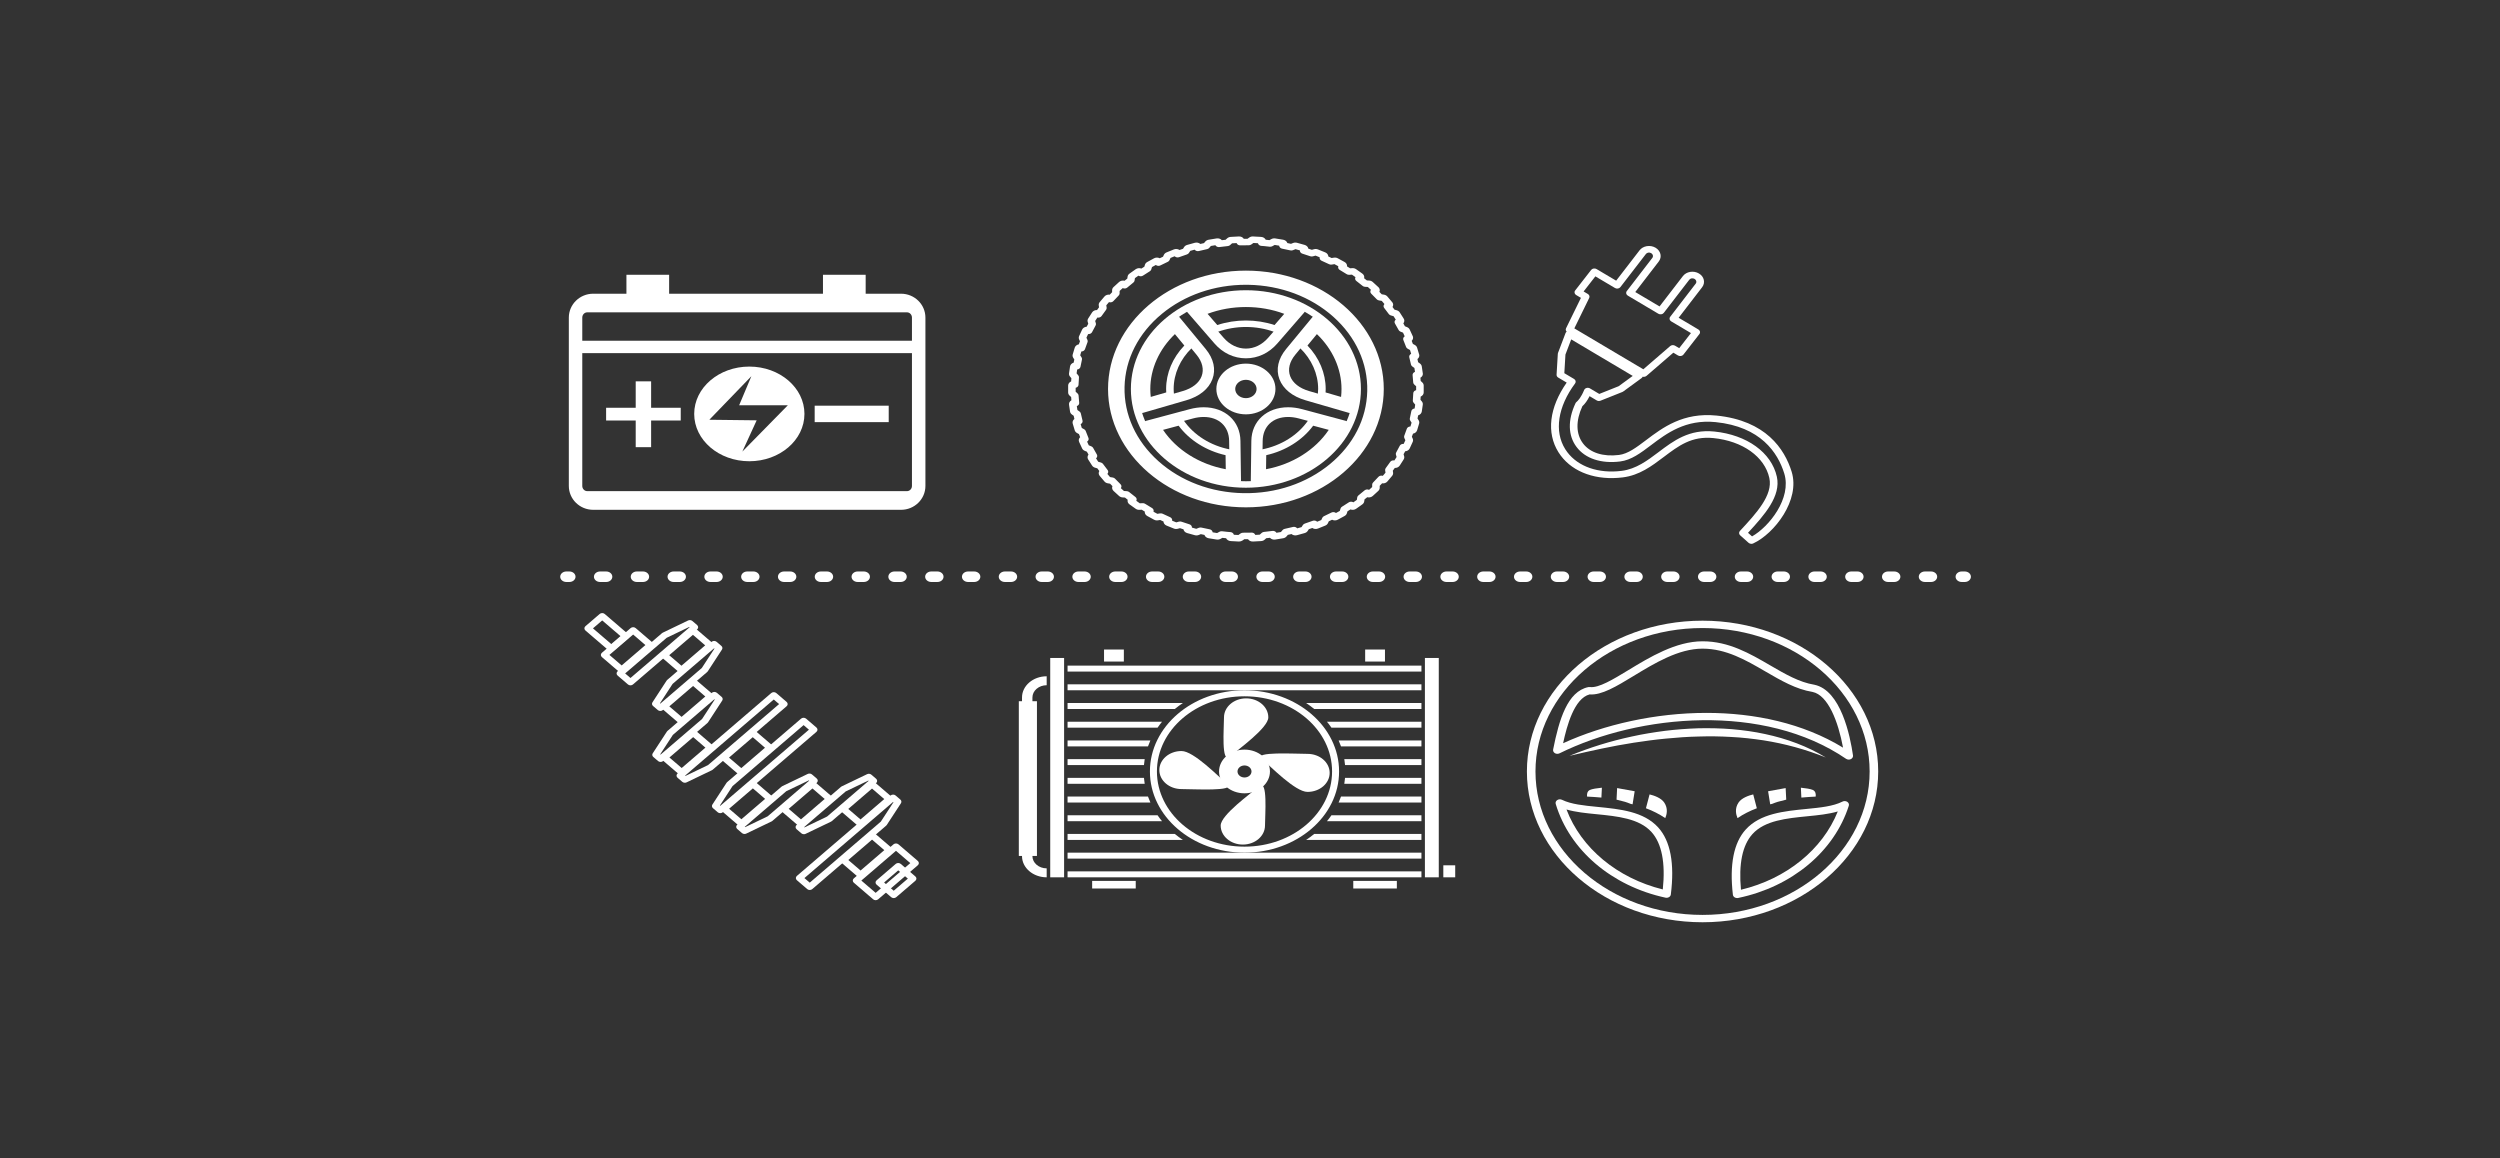 <?xml version="1.0" encoding="utf-8"?>
<!-- Generator: Adobe Illustrator 16.0.0, SVG Export Plug-In . SVG Version: 6.00 Build 0)  -->
<!DOCTYPE svg PUBLIC "-//W3C//DTD SVG 1.1//EN" "http://www.w3.org/Graphics/SVG/1.1/DTD/svg11.dtd">
<svg version="1.1" id="Layer_1" xmlns="http://www.w3.org/2000/svg" xmlns:xlink="http://www.w3.org/1999/xlink" x="0px" y="0px"
	 width="857px" height="397px" viewBox="0 0 857 397" enable-background="new 0 0 857 397" xml:space="preserve">
<rect x="0" y="0" width="857" height="397" fill="#333333" stroke="none"/>
<g>
	<g>
		<path fill="#FFFFFF" d="M195.191,199.506h-1.05c-1.161,0-2.1-0.808-2.1-1.802c0-0.996,0.939-1.803,2.1-1.803h1.05
			c1.161,0,2.1,0.808,2.1,1.803C197.291,198.698,196.352,199.506,195.191,199.506z"/>
		<path fill="#FFFFFF" d="M661.963,199.506h-2.102c-1.16,0-2.101-0.808-2.101-1.802c0-0.996,0.939-1.803,2.101-1.803h2.102
			c1.161,0,2.1,0.808,2.1,1.803C664.063,198.698,663.124,199.506,661.963,199.506z M649.35,199.506h-2.104
			c-1.16,0-2.1-0.808-2.1-1.802c0-0.996,0.938-1.803,2.1-1.803h2.104c1.16,0,2.101,0.808,2.101,1.803
			C651.449,198.698,650.51,199.506,649.35,199.506z M636.733,199.506h-2.103c-1.161,0-2.1-0.808-2.1-1.802
			c0-0.996,0.938-1.803,2.1-1.803h2.103c1.159,0,2.1,0.808,2.1,1.803C638.833,198.698,637.894,199.506,636.733,199.506z
			 M624.117,199.506h-2.103c-1.161,0-2.1-0.808-2.1-1.802c0-0.996,0.938-1.803,2.1-1.803h2.103c1.16,0,2.1,0.808,2.1,1.803
			C626.217,198.698,625.277,199.506,624.117,199.506z M611.503,199.506h-2.104c-1.161,0-2.101-0.808-2.101-1.802
			c0-0.996,0.938-1.803,2.101-1.803h2.104c1.16,0,2.1,0.808,2.1,1.803C613.604,198.698,612.663,199.506,611.503,199.506z
			 M598.887,199.506h-2.102c-1.16,0-2.1-0.808-2.1-1.802c0-0.996,0.938-1.803,2.1-1.803h2.102c1.16,0,2.101,0.808,2.101,1.803
			C600.986,198.698,600.047,199.506,598.887,199.506z M586.271,199.506h-2.103c-1.16,0-2.1-0.808-2.1-1.802
			c0-0.996,0.938-1.803,2.1-1.803h2.103c1.16,0,2.1,0.808,2.1,1.803C588.37,198.698,587.432,199.506,586.271,199.506z
			 M573.656,199.506h-2.104c-1.16,0-2.1-0.808-2.1-1.802c0-0.996,0.938-1.803,2.1-1.803h2.104c1.161,0,2.1,0.808,2.1,1.803
			C575.756,198.698,574.817,199.506,573.656,199.506z M561.04,199.506h-2.104c-1.159,0-2.1-0.808-2.1-1.802
			c0-0.996,0.939-1.803,2.1-1.803h2.104c1.161,0,2.1,0.808,2.1,1.803C563.14,198.698,562.201,199.506,561.04,199.506z
			 M548.424,199.506h-2.102c-1.16,0-2.101-0.808-2.101-1.802c0-0.996,0.939-1.803,2.101-1.803h2.102
			c1.161,0,2.101,0.808,2.101,1.803C550.523,198.698,549.585,199.506,548.424,199.506z M535.811,199.506h-2.104
			c-1.16,0-2.1-0.808-2.1-1.802c0-0.996,0.938-1.803,2.1-1.803h2.104c1.16,0,2.101,0.808,2.101,1.803
			C537.91,198.698,536.971,199.506,535.811,199.506z M523.194,199.506h-2.104c-1.16,0-2.1-0.808-2.1-1.802
			c0-0.996,0.938-1.803,2.1-1.803h2.104c1.159,0,2.1,0.808,2.1,1.803C525.294,198.698,524.354,199.506,523.194,199.506z
			 M510.578,199.506h-2.103c-1.16,0-2.1-0.808-2.1-1.802c0-0.996,0.938-1.803,2.1-1.803h2.103c1.16,0,2.1,0.808,2.1,1.803
			C512.678,198.698,511.738,199.506,510.578,199.506z M497.962,199.506h-2.102c-1.161,0-2.101-0.808-2.101-1.802
			c0-0.996,0.938-1.803,2.101-1.803h2.102c1.16,0,2.101,0.808,2.101,1.803C500.063,198.698,499.122,199.506,497.962,199.506z
			 M485.348,199.506h-2.104c-1.161,0-2.101-0.808-2.101-1.802c0-0.996,0.938-1.803,2.101-1.803h2.104
			c1.16,0,2.101,0.808,2.101,1.803C487.447,198.698,486.508,199.506,485.348,199.506z M472.731,199.506h-2.103
			c-1.16,0-2.1-0.808-2.1-1.802c0-0.996,0.938-1.803,2.1-1.803h2.103c1.16,0,2.1,0.808,2.1,1.803
			C474.831,198.698,473.893,199.506,472.731,199.506z M460.115,199.506h-2.103c-1.16,0-2.1-0.808-2.1-1.802
			c0-0.996,0.938-1.803,2.1-1.803h2.103c1.161,0,2.1,0.808,2.1,1.803C462.215,198.698,461.276,199.506,460.115,199.506z
			 M447.501,199.506h-2.104c-1.16,0-2.101-0.808-2.101-1.802c0-0.996,0.939-1.803,2.101-1.803h2.104c1.161,0,2.1,0.808,2.1,1.803
			C449.601,198.698,448.662,199.506,447.501,199.506z M434.885,199.506h-2.102c-1.16,0-2.101-0.808-2.101-1.802
			c0-0.996,0.939-1.803,2.101-1.803h2.102c1.161,0,2.101,0.808,2.101,1.803C436.984,198.698,436.046,199.506,434.885,199.506z
			 M422.269,199.506h-2.102c-1.161,0-2.1-0.808-2.1-1.802c0-0.996,0.938-1.803,2.1-1.803h2.102c1.161,0,2.101,0.808,2.101,1.803
			C424.369,198.698,423.43,199.506,422.269,199.506z M409.655,199.506h-2.104c-1.161,0-2.1-0.808-2.1-1.802
			c0-0.996,0.938-1.803,2.1-1.803h2.104c1.161,0,2.1,0.808,2.1,1.803C411.754,198.698,410.815,199.506,409.655,199.506z
			 M397.039,199.506h-2.104c-1.161,0-2.1-0.808-2.1-1.802c0-0.996,0.939-1.803,2.1-1.803h2.104c1.16,0,2.1,0.808,2.1,1.803
			C399.139,198.698,398.199,199.506,397.039,199.506z M384.423,199.506h-2.102c-1.161,0-2.1-0.808-2.1-1.802
			c0-0.996,0.939-1.803,2.1-1.803h2.102c1.16,0,2.1,0.808,2.1,1.803C386.522,198.698,385.583,199.506,384.423,199.506z
			 M371.807,199.506h-2.102c-1.161,0-2.1-0.808-2.1-1.802c0-0.996,0.939-1.803,2.1-1.803h2.102c1.161,0,2.1,0.808,2.1,1.803
			C373.906,198.698,372.967,199.506,371.807,199.506z M359.192,199.506h-2.104c-1.161,0-2.1-0.808-2.1-1.802
			c0-0.996,0.939-1.803,2.1-1.803h2.104c1.161,0,2.1,0.808,2.1,1.803C361.292,198.698,360.353,199.506,359.192,199.506z
			 M346.576,199.506h-2.102c-1.161,0-2.1-0.808-2.1-1.802c0-0.996,0.939-1.803,2.1-1.803h2.102c1.161,0,2.1,0.808,2.1,1.803
			C348.676,198.698,347.737,199.506,346.576,199.506z M333.96,199.506h-2.102c-1.16,0-2.1-0.808-2.1-1.802
			c0-0.996,0.939-1.803,2.1-1.803h2.102c1.161,0,2.1,0.808,2.1,1.803C336.06,198.698,335.121,199.506,333.96,199.506z
			 M321.346,199.506h-2.104c-1.16,0-2.1-0.808-2.1-1.802c0-0.996,0.939-1.803,2.1-1.803h2.104c1.161,0,2.1,0.808,2.1,1.803
			C323.446,198.698,322.507,199.506,321.346,199.506z M308.73,199.506h-2.102c-1.161,0-2.1-0.808-2.1-1.802
			c0-0.996,0.939-1.803,2.1-1.803h2.102c1.161,0,2.1,0.808,2.1,1.803C310.83,198.698,309.891,199.506,308.73,199.506z
			 M296.114,199.506h-2.102c-1.161,0-2.1-0.808-2.1-1.802c0-0.996,0.939-1.803,2.1-1.803h2.102c1.161,0,2.1,0.808,2.1,1.803
			C298.213,198.698,297.274,199.506,296.114,199.506z M283.5,199.506h-2.104c-1.161,0-2.1-0.808-2.1-1.802
			c0-0.996,0.939-1.803,2.1-1.803h2.104c1.16,0,2.1,0.808,2.1,1.803C285.6,198.698,284.66,199.506,283.5,199.506z M270.884,199.506
			h-2.104c-1.16,0-2.1-0.808-2.1-1.802c0-0.996,0.939-1.803,2.1-1.803h2.104c1.16,0,2.1,0.808,2.1,1.803
			C272.983,198.698,272.044,199.506,270.884,199.506z M258.268,199.506h-2.102c-1.161,0-2.1-0.808-2.1-1.802
			c0-0.996,0.939-1.803,2.1-1.803h2.102c1.161,0,2.1,0.808,2.1,1.803C260.367,198.698,259.428,199.506,258.268,199.506z
			 M245.653,199.506h-2.104c-1.161,0-2.1-0.808-2.1-1.802c0-0.996,0.939-1.803,2.1-1.803h2.104c1.161,0,2.1,0.808,2.1,1.803
			C247.753,198.698,246.814,199.506,245.653,199.506z M233.037,199.506h-2.104c-1.161,0-2.1-0.808-2.1-1.802
			c0-0.996,0.939-1.803,2.1-1.803h2.104c1.161,0,2.1,0.808,2.1,1.803C235.137,198.698,234.198,199.506,233.037,199.506z
			 M220.421,199.506h-2.102c-1.16,0-2.1-0.808-2.1-1.802c0-0.996,0.939-1.803,2.1-1.803h2.102c1.16,0,2.1,0.808,2.1,1.803
			C222.521,198.698,221.582,199.506,220.421,199.506z M207.805,199.506h-2.102c-1.16,0-2.1-0.808-2.1-1.802
			c0-0.996,0.939-1.803,2.1-1.803h2.102c1.16,0,2.1,0.808,2.1,1.803C209.905,198.698,208.965,199.506,207.805,199.506z"/>
		<path fill="#FFFFFF" d="M673.527,199.506h-1.051c-1.159,0-2.1-0.808-2.1-1.802c0-0.996,0.939-1.803,2.1-1.803h1.051
			c1.16,0,2.1,0.808,2.1,1.803C675.627,198.698,674.688,199.506,673.527,199.506z"/>
	</g>
	<g>
		<g>
			<g>
				<path fill="#FFFFFF" d="M308.882,100.685H203.343c-4.607,0-8.351,3.668-8.351,8.183v57.715c0,4.514,3.744,8.178,8.351,8.178
					h105.539c4.607,0,8.351-3.664,8.351-8.178v-57.715C317.233,104.354,313.489,100.685,308.882,100.685z M199.605,121.049h113.012
					v45.534c0,0.98-0.761,1.78-1.696,1.78H201.303c-0.935,0-1.698-0.8-1.698-1.78V121.049z M201.303,107.07h109.619
					c0.935,0,1.696,0.806,1.696,1.798v7.945H199.605v-7.945C199.605,107.876,200.368,107.07,201.303,107.07z"/>
				<polygon fill="#FFFFFF" points="217.92,153.291 223.204,153.291 223.204,144.152 233.355,144.152 233.355,139.782 
					223.204,139.782 223.204,130.725 217.92,130.725 217.92,139.782 207.776,139.782 207.776,144.152 217.92,144.152 				"/>
				<rect x="279.27" y="139.07" fill="#FFFFFF" width="25.382" height="5.638"/>
			</g>
			<rect x="214.742" y="94.193" fill="#FFFFFF" width="14.636" height="8.458"/>
			<rect x="282.114" y="94.193" fill="#FFFFFF" width="14.636" height="8.458"/>
		</g>
		<path fill="#FFFFFF" d="M256.869,125.664c-10.44,0-18.898,7.27-18.898,16.226c0,8.955,8.458,16.225,18.898,16.225
			c10.437,0,18.895-7.27,18.895-16.225C275.764,132.934,267.306,125.664,256.869,125.664z M254.468,154.813l4.921-10.727
			l-16.225-0.195l14.411-14.928l-4.191,9.952h16.701L254.468,154.813z"/>
	</g>
	<g>
		<path fill="#FFFFFF" d="M563.486,129.188c-0.258,0-0.521-0.066-0.746-0.201l-25.435-15.082c-0.513-0.304-0.707-0.873-0.465-1.366
			l5.107-10.432l-1.64-0.974c-0.59-0.35-0.743-1.042-0.344-1.554l5.49-7.052c0.195-0.25,0.501-0.424,0.847-0.481
			c0.348-0.055,0.704,0.009,0.993,0.181l6.725,3.991l8.021-10.406c0.574-0.745,1.451-1.252,2.475-1.426
			c1.046-0.176,2.12,0.014,3.018,0.54c1.806,1.081,2.284,3.203,1.073,4.738l-8.034,10.446l8.321,4.939l8.016-10.413
			c0.58-0.752,1.467-1.26,2.496-1.43c1.045-0.173,2.112,0.022,2.999,0.551c1.796,1.055,2.281,3.178,1.073,4.729l-8.036,10.448
			l6.775,4.021c0.591,0.351,0.744,1.042,0.345,1.555l-5.486,7.054c-0.194,0.251-0.5,0.425-0.848,0.481
			c-0.347,0.055-0.705-0.01-0.993-0.18l-1.614-0.961l-9.199,7.951C564.165,129.074,563.827,129.188,563.486,129.188z
			 M539.68,112.568l23.649,14.025l9.204-7.952c0.445-0.389,1.156-0.445,1.681-0.133l1.419,0.845l4.025-5.175l-6.771-4.016
			c-0.589-0.35-0.744-1.039-0.351-1.551l8.751-11.375c0.416-0.531,0.244-1.258-0.377-1.623c-0.309-0.182-0.662-0.25-1.009-0.193
			c-0.33,0.055-0.615,0.219-0.803,0.459l-8.753,11.373c-0.194,0.254-0.501,0.429-0.848,0.486c-0.346,0.059-0.705-0.007-0.996-0.18
			l-10.488-6.221c-0.588-0.35-0.741-1.038-0.348-1.551l8.753-11.378c0.416-0.53,0.241-1.255-0.38-1.627
			c-0.299-0.175-0.664-0.245-1.018-0.184c-0.325,0.056-0.606,0.218-0.791,0.456l-8.76,11.368c-0.193,0.253-0.5,0.428-0.847,0.485
			c-0.351,0.058-0.708-0.007-0.997-0.18l-6.73-3.994l-4.028,5.176l1.451,0.863c0.513,0.303,0.705,0.874,0.466,1.365L539.68,112.568z
			"/>
		<path fill="#FFFFFF" d="M600.373,186.43c-0.352,0-0.695-0.118-0.949-0.346l-2.898-2.585c-0.457-0.408-0.489-1.043-0.08-1.487
			c5.598-6.034,11.387-12.275,10.082-18.164c-1.615-7.293-9.142-12.661-19.169-13.675c-7.457-0.758-11.911,2.615-17.074,6.517
			c-4.074,3.075-8.275,6.246-13.996,6.958c-8.968,1.123-16.907-1.661-21.237-7.442c-0.289-0.374-0.563-0.771-0.813-1.176
			c-4.188-6.688-3.151-15.341,2.82-23.875l-2.902-1.726c-0.375-0.223-0.588-0.595-0.563-0.985l0.427-7.165
			c0.005-0.101,0.026-0.198,0.063-0.293l2.573-6.778c0.129-0.339,0.437-0.605,0.83-0.719c0.394-0.113,0.825-0.06,1.167,0.141
			l23.952,14.216c0.335,0.2,0.544,0.522,0.563,0.873c0.021,0.349-0.15,0.688-0.462,0.915l-6.268,4.58
			c-0.092,0.065-0.191,0.121-0.298,0.164l-7.481,2.984c-0.425,0.168-0.919,0.132-1.302-0.096l-2.45-1.455
			c-0.74,1.476-1.579,2.652-2.474,3.454c-2.297,4.986-2.224,9.503,0.218,12.736c2.397,3.199,6.896,4.645,12.335,3.963
			c3.07-0.384,5.967-2.573,9.32-5.106c5.646-4.262,12.669-9.555,24.104-8.398c16.908,1.708,23.346,11.419,25.771,19.266l0,0
			c3.006,9.726-5.946,21.23-13.188,24.57C600.798,186.386,600.585,186.43,600.373,186.43z M599.217,182.645l1.38,1.229
			c5.743-3.216,13.684-13.031,11.044-21.57l0,0c-2.215-7.17-8.098-16.044-23.537-17.604c-10.277-1.04-16.807,3.886-22.054,7.844
			c-3.675,2.778-6.843,5.171-10.687,5.652c-6.496,0.809-11.942-0.999-14.921-4.973c-2.953-3.912-3.076-9.247-0.35-15.016
			c0.069-0.147,0.174-0.28,0.309-0.39c0.536-0.443,1.593-1.568,2.643-4.124c0.138-0.331,0.445-0.59,0.835-0.697
			c0.387-0.109,0.813-0.055,1.154,0.145l3.197,1.9l6.641-2.647l4.828-3.528l-21.092-12.52l-1.976,5.196l-0.38,6.388l3.328,1.979
			c0.582,0.345,0.74,1.023,0.36,1.535c-5.941,8-7.209,16.42-3.386,22.521c0.215,0.349,0.445,0.684,0.695,1.01
			c3.767,5.024,10.735,7.431,18.656,6.439c4.949-0.616,8.854-3.563,12.631-6.413c5.171-3.909,10.51-7.941,19.126-7.071
			c11.19,1.131,19.61,7.213,21.445,15.494C610.576,170.056,604.947,176.451,599.217,182.645z"/>
	</g>
	<g>
		<path fill="#FFFFFF" d="M583.634,316.149c-33.2,0-60.212-23.188-60.212-51.689c0-28.502,27.012-51.69,60.212-51.69
			c33.202,0,60.212,23.188,60.212,51.69C643.846,292.961,616.836,316.149,583.634,316.149z M583.634,215.29
			c-31.582,0-57.273,22.058-57.273,49.17c0,27.11,25.691,49.17,57.273,49.17s57.276-22.06,57.276-49.17
			C640.91,237.348,615.216,215.29,583.634,215.29z"/>
		<path fill="#FFFFFF" d="M633.748,260.393c-0.326,0-0.65-0.094-0.915-0.273c-28.127-19.186-70.714-15.463-98.243-1.873
			c-0.492,0.245-1.104,0.223-1.57-0.057c-0.468-0.28-0.702-0.768-0.608-1.248c2.032-10.238,4.901-19.916,12.059-21.402
			c0.188-0.038,0.378-0.046,0.568-0.02c2.989,0.388,7.951-2.631,13.215-5.828c7.227-4.389,16.219-9.854,25.382-9.854
			c9.011,0,16.204,4.188,23.163,8.238c5.142,2.99,9.994,5.814,15.142,6.65c9.111,1.877,12.313,17.584,13.268,24.25
			c0.072,0.508-0.219,1.006-0.739,1.252C634.242,260.339,633.994,260.393,633.748,260.393z M584.971,244.382
			c16.567,0,33.133,3.55,46.827,11.914c-1.673-8.995-5.143-18.004-10.476-19.104c-5.674-0.92-10.772-3.887-16.174-7.027
			c-6.593-3.837-13.407-7.805-21.516-7.805c-8.229,0-16.439,4.986-23.687,9.389c-5.855,3.559-10.94,6.633-15.029,6.298
			c-5.243,1.351-7.798,10.737-9.083,16.729C549.952,248.346,567.465,244.382,584.971,244.382z"/>
		<path fill="#FFFFFF" d="M571.299,307.764c-0.121,0-0.242-0.01-0.358-0.037c-18.475-3.994-32.898-16.313-37.647-32.147
			c-0.146-0.488,0.063-1.009,0.529-1.313c0.47-0.309,1.106-0.347,1.618-0.098c3.18,1.548,7.517,1.977,12.106,2.428
			c7.822,0.772,15.911,1.569,20.888,7.059c4.207,4.64,5.661,12.373,4.324,22.988c-0.048,0.361-0.272,0.689-0.622,0.897
			C571.887,307.688,571.594,307.764,571.299,307.764z M536.999,277.496c5.021,13.242,17.361,23.52,33.008,27.402
			c0.953-9.174-0.353-15.797-3.89-19.696c-4.22-4.652-11.687-5.39-18.906-6.103C543.717,278.756,540.133,278.4,536.999,277.496z"/>
		<path fill="#FFFFFF" d="M582.276,252.48c-3.727,0.076-7.447,0.343-11.16,0.707c-3.718,0.338-7.412,0.863-11.105,1.418
			c-7.385,1.15-14.679,2.768-21.996,4.498c6.832-2.822,14.044-5.064,21.453-6.646c3.699-0.824,7.464-1.421,11.248-1.92
			c3.794-0.468,7.618-0.75,11.456-0.884c3.838-0.08,7.689-0.004,11.521,0.305c3.822,0.346,7.64,0.843,11.366,1.668
			c7.457,1.588,14.641,4.241,20.824,8.042c-6.873-2.774-14.039-4.735-21.37-5.884c-3.668-0.549-7.357-0.977-11.073-1.157
			C589.729,252.409,586,252.355,582.276,252.48z"/>
		<path fill="#FFFFFF" d="M595.497,307.859c-0.301,0-0.599-0.08-0.849-0.231c-0.348-0.211-0.57-0.54-0.613-0.902
			c-1.201-10.3,0.277-17.823,4.396-22.364c4.979-5.488,13.067-6.288,20.891-7.059c4.677-0.462,9.094-0.896,12.286-2.518
			c0.517-0.262,1.162-0.229,1.638,0.084s0.683,0.838,0.527,1.334c-4.993,15.686-19.526,27.801-37.932,31.621
			C595.729,307.849,595.612,307.859,595.497,307.859z M629.993,278.164c-3.161,0.936-6.795,1.294-10.338,1.643
			c-7.221,0.713-14.686,1.448-18.904,6.104c-3.453,3.806-4.78,10.227-3.947,19.095C612.355,301.283,624.755,291.223,629.993,278.164
			z"/>
		<path fill="#FFFFFF" d="M544.051,273.07c1.32,0.039,3.42,0.215,4.915,0.338l0.162-3.387c-1.542,0.15-3.373,0.422-4.124,0.779
			C544.03,271.27,543.963,272.334,544.051,273.07z"/>
		<path fill="#FFFFFF" d="M554.151,274.121c2.9,0.699,3.172,0.787,4.841,1.447c0.224,0.049,0.441,0.099,0.656,0.146l0.718-4.471
			l-6.016-1.092L554.151,274.121z"/>
		<path fill="#FFFFFF" d="M570.512,275.132c-1.1-1.646-3.585-2.459-5.042-2.808l-1.243,4.746c2.416,0.896,4.635,2.029,6.623,3.386
			C571.383,279.225,571.868,277.161,570.512,275.132z"/>
		<path fill="#FFFFFF" d="M621.466,270.802c-0.753-0.356-2.581-0.629-4.123-0.78l0.162,3.388c1.496-0.123,3.596-0.298,4.914-0.339
			C622.51,272.334,622.443,271.27,621.466,270.802z"/>
		<path fill="#FFFFFF" d="M612.12,270.152l-6.017,1.092l0.719,4.471c0.213-0.048,0.433-0.098,0.658-0.146
			c1.666-0.66,1.936-0.748,4.841-1.447L612.12,270.152z"/>
		<path fill="#FFFFFF" d="M595.625,280.456c1.986-1.354,4.205-2.488,6.618-3.383l-1.24-4.749c-1.458,0.35-3.945,1.162-5.044,2.81
			C594.607,277.152,595.096,279.221,595.625,280.456z"/>
	</g>
	<g>
		<g>
			<path fill="#FFFFFF" d="M306.366,307.866c-0.312,0-0.623-0.104-0.861-0.308l-5.009-4.304c-0.476-0.407-0.476-1.067,0-1.478
				l6.561-5.631c0.474-0.408,1.245-0.408,1.719,0l5.015,4.301c0.229,0.195,0.356,0.461,0.356,0.74c0,0.275-0.127,0.541-0.356,0.736
				l-6.565,5.634C306.987,307.764,306.675,307.866,306.366,307.866z M303.075,302.52l3.291,2.826l4.845-4.156l-3.295-2.828
				L303.075,302.52z"/>
			<path fill="#FFFFFF" d="M209.542,223.303c-0.312,0-0.623-0.103-0.861-0.306l-7.991-6.86c-0.476-0.406-0.476-1.068,0-1.478
				l4.884-4.192c0.476-0.408,1.245-0.408,1.72,0l7.993,6.86c0.228,0.194,0.354,0.46,0.354,0.737c0,0.276-0.127,0.541-0.354,0.738
				l-4.886,4.193C210.163,223.2,209.852,223.303,209.542,223.303z M203.27,215.398l6.272,5.383l3.166-2.717l-6.274-5.383
				L203.27,215.398z"/>
			<path fill="#FFFFFF" d="M300.174,308.588L300.174,308.588c-0.322,0-0.632-0.111-0.859-0.307l-6.627-5.69
				c-0.476-0.407-0.476-1.067,0-1.477l13.592-11.671c0.476-0.408,1.247-0.408,1.72,0l6.629,5.688
				c0.229,0.196,0.357,0.461,0.357,0.739c0,0.275-0.127,0.542-0.357,0.738l-13.594,11.671
				C300.805,308.477,300.498,308.588,300.174,308.588z M295.267,301.854l4.907,4.215l11.876-10.195l-4.909-4.214L295.267,301.854z"
				/>
		</g>
		<g>
			<g>
				<g>
					<g>
						<path fill="#FFFFFF" d="M233.683,265.793c-0.312,0-0.623-0.102-0.861-0.307l-5.919-5.079
							c-0.228-0.195-0.356-0.462-0.356-0.737s0.129-0.543,0.356-0.736l9.856-8.465c0.229-0.191,0.537-0.306,0.861-0.306l0,0
							c0.322,0,0.631,0.112,0.859,0.306l5.917,5.083c0.476,0.408,0.476,1.068,0,1.478l-9.854,8.459
							C234.305,265.691,233.993,265.793,233.683,265.793z M229.482,259.67l4.201,3.604l8.134-6.983l-4.197-3.604L229.482,259.67z"/>
					</g>
				</g>
				<g>
					<g>
						<path fill="#FFFFFF" d="M254.144,283.361c-0.31,0-0.621-0.104-0.859-0.305l-5.922-5.084c-0.228-0.195-0.356-0.461-0.356-0.738
							c0-0.274,0.129-0.541,0.356-0.735l9.858-8.465c0.228-0.195,0.537-0.306,0.861-0.306l0,0c0.322,0,0.631,0.109,0.859,0.306
							l5.92,5.082c0.474,0.407,0.474,1.069,0,1.478l-9.856,8.463C254.768,283.259,254.456,283.361,254.144,283.361z
							 M249.943,277.234l4.201,3.606l8.138-6.985l-4.199-3.604L249.943,277.234z"/>
					</g>
				</g>
			</g>
			<g>
				<g>
					<g>
						<path fill="#FFFFFF" d="M213.109,230.637c-0.324,0-0.631-0.111-0.859-0.308l-5.92-5.083c-0.476-0.409-0.476-1.066,0-1.477
							l9.854-8.461c0.476-0.408,1.245-0.406,1.72-0.002l5.921,5.08c0.228,0.197,0.357,0.463,0.357,0.738
							c0,0.279-0.129,0.543-0.357,0.74l-9.858,8.463C213.741,230.525,213.434,230.637,213.109,230.637z M208.91,224.508l4.199,3.605
							l8.138-6.987l-4.204-3.603L208.91,224.508z"/>
					</g>
				</g>
				<g>
					<g>
						<path fill="#FFFFFF" d="M295.002,300.936c-0.31,0-0.621-0.1-0.859-0.305l-5.919-5.082c-0.23-0.197-0.357-0.462-0.357-0.738
							c0-0.277,0.127-0.543,0.357-0.737l9.856-8.462c0.476-0.407,1.245-0.407,1.72,0l5.92,5.084
							c0.228,0.193,0.356,0.459,0.356,0.738c0,0.274-0.129,0.541-0.356,0.735l-9.856,8.462
							C295.626,300.836,295.314,300.936,295.002,300.936z M290.803,294.811l4.199,3.606l8.138-6.983l-4.201-3.607L290.803,294.811z"
							/>
					</g>
				</g>
				<g>
					<g>
						<path fill="#FFFFFF" d="M254.107,265.827c-0.312,0-0.624-0.103-0.861-0.306l-5.919-5.084
							c-0.228-0.193-0.357-0.459-0.357-0.735c0-0.277,0.129-0.543,0.357-0.737l9.858-8.462c0.228-0.194,0.535-0.306,0.859-0.306l0,0
							c0.322,0,0.632,0.109,0.859,0.306l5.917,5.081c0.476,0.408,0.476,1.07,0,1.479l-9.854,8.461
							C254.729,265.725,254.419,265.827,254.107,265.827z M249.906,259.702l4.202,3.604l8.134-6.982l-4.197-3.607L249.906,259.702z"
							/>
					</g>
				</g>
				<g>
					<g>
						<path fill="#FFFFFF" d="M274.568,283.395c-0.312,0-0.624-0.104-0.859-0.307l-5.923-5.082
							c-0.228-0.195-0.357-0.461-0.357-0.738c0-0.276,0.129-0.543,0.357-0.738l9.858-8.461c0.476-0.406,1.245-0.406,1.72,0
							l5.919,5.082c0.474,0.408,0.474,1.067,0,1.477l-9.856,8.462C275.191,283.291,274.88,283.395,274.568,283.395z
							 M270.365,277.268l4.204,3.606l8.136-6.983l-4.199-3.607L270.365,277.268z"/>
					</g>
				</g>
				<g>
					<g>
						<path fill="#FFFFFF" d="M233.644,248.262c-0.322,0-0.631-0.107-0.859-0.306l-5.919-5.082c-0.476-0.406-0.476-1.067,0-1.476
							l9.856-8.463c0.228-0.195,0.538-0.308,0.859-0.308l0,0c0.324,0,0.631,0.11,0.859,0.308l5.919,5.082
							c0.474,0.41,0.474,1.069,0,1.479l-9.856,8.46C234.276,248.152,233.968,248.262,233.644,248.262z M229.445,242.137l4.199,3.605
							l8.136-6.984l-4.199-3.607L229.445,242.137z"/>
					</g>
				</g>
			</g>
			<g>
				<g>
					<g>
						<path fill="#FFFFFF" d="M233.603,230.729L233.603,230.729c-0.322,0-0.631-0.107-0.859-0.305l-5.919-5.082
							c-0.474-0.41-0.474-1.068,0-1.478l9.856-8.462c0.456-0.391,1.263-0.391,1.721,0l5.919,5.084
							c0.228,0.195,0.356,0.461,0.356,0.738c0,0.274-0.129,0.543-0.356,0.735l-9.856,8.463
							C234.237,230.62,233.927,230.729,233.603,230.729z M229.404,224.604l4.199,3.606l8.138-6.985l-4.201-3.606L229.404,224.604z"
							/>
					</g>
				</g>
				<g>
					<g>
						<path fill="#FFFFFF" d="M294.99,283.428L294.99,283.428c-0.324,0-0.631-0.109-0.859-0.307l-5.92-5.084
							c-0.474-0.408-0.474-1.066,0-1.475l9.856-8.459c0.474-0.408,1.245-0.408,1.718,0l5.921,5.08
							c0.228,0.195,0.355,0.461,0.355,0.737c0,0.278-0.127,0.543-0.355,0.74l-9.858,8.459
							C295.622,283.316,295.314,283.428,294.99,283.428z M290.793,277.3l4.197,3.607l8.138-6.985l-4.201-3.604L290.793,277.3z"/>
					</g>
				</g>
			</g>
		</g>
		<g>
			<path fill="#FFFFFF" d="M226.355,243.717c-0.31,0-0.621-0.101-0.859-0.305l-1.634-1.402c-0.386-0.328-0.47-0.84-0.203-1.248
				l4.862-7.457c0.055-0.086,0.123-0.162,0.203-0.229l15.21-13.059c0.476-0.408,1.245-0.408,1.72,0l1.632,1.401
				c0.385,0.331,0.467,0.843,0.203,1.25l-4.862,7.46c-0.053,0.084-0.123,0.16-0.201,0.229l-15.21,13.056
				C226.979,243.616,226.667,243.717,226.355,243.717z M226.232,241.091l0.123,0.107l14.232-12.216l4.328-6.646l-0.121-0.104
				l-14.234,12.216L226.232,241.091z"/>
			<path fill="#FFFFFF" d="M226.447,261.195L226.447,261.195c-0.322,0-0.634-0.108-0.861-0.307l-1.632-1.402
				c-0.383-0.328-0.465-0.84-0.201-1.247l4.862-7.458c0.055-0.083,0.123-0.16,0.203-0.229l15.208-13.057
				c0.476-0.407,1.245-0.407,1.72,0l1.636,1.401c0.383,0.332,0.468,0.842,0.201,1.248l-4.864,7.461
				c-0.053,0.084-0.121,0.16-0.201,0.229l-15.212,13.059C227.079,261.087,226.771,261.195,226.447,261.195z M226.326,258.568
				l0.123,0.106l14.23-12.216l4.333-6.645l-0.127-0.106l-14.23,12.219L226.326,258.568z"/>
			<path fill="#FFFFFF" d="M255.214,285.891c-0.313,0-0.625-0.104-0.859-0.307l-1.634-1.4c-0.228-0.195-0.357-0.461-0.357-0.738
				s0.129-0.543,0.357-0.739l15.21-13.058c0.08-0.065,0.168-0.125,0.267-0.172l8.689-4.172c0.474-0.229,1.066-0.158,1.454,0.172
				l1.632,1.401c0.229,0.192,0.357,0.462,0.357,0.735c0,0.277-0.127,0.544-0.357,0.74l-15.208,13.057
				c-0.078,0.068-0.168,0.127-0.267,0.174l-8.689,4.173C255.623,285.846,255.417,285.891,255.214,285.891z M255.301,283.443
				l0.123,0.104l7.74-3.716l14.229-12.216l-0.123-0.105l-7.738,3.718L255.301,283.443z"/>
			<path fill="#FFFFFF" d="M275.575,285.971c-0.316,0-0.625-0.104-0.861-0.306l-1.634-1.399c-0.228-0.197-0.357-0.461-0.357-0.74
				c0-0.276,0.129-0.541,0.357-0.737l15.212-13.058c0.078-0.066,0.168-0.125,0.265-0.172l8.689-4.174
				c0.476-0.228,1.068-0.158,1.454,0.174l1.634,1.4c0.228,0.193,0.357,0.461,0.357,0.736c0,0.277-0.129,0.545-0.357,0.738
				l-15.208,13.058c-0.078,0.067-0.168,0.127-0.267,0.172l-8.692,4.174C275.981,285.927,275.778,285.971,275.575,285.971z
				 M275.661,283.525l0.121,0.104l7.742-3.718l14.228-12.214l-0.121-0.105l-7.74,3.719L275.661,283.525z"/>
			<path fill="#FFFFFF" d="M216.127,234.939L216.127,234.939c-0.324,0-0.631-0.11-0.861-0.308l-3.545-3.045
				c-0.476-0.405-0.476-1.069,0-1.478l15.21-13.058c0.08-0.065,0.17-0.125,0.267-0.173l8.689-4.174
				c0.474-0.229,1.068-0.155,1.454,0.175l1.632,1.401c0.476,0.408,0.476,1.068,0,1.477l-21.986,18.873
				C216.759,234.829,216.45,234.939,216.127,234.939z M214.301,230.852l1.827,1.567l20.269-17.396l-0.125-0.105l-7.738,3.716
				L214.301,230.852z"/>
			<path fill="#FFFFFF" d="M234.762,268.331c-0.314,0-0.625-0.104-0.859-0.306l-1.634-1.402c-0.228-0.196-0.357-0.459-0.357-0.737
				c0-0.276,0.129-0.542,0.357-0.739l32.117-27.57c0.476-0.408,1.245-0.405,1.721-0.001l3.547,3.045
				c0.228,0.196,0.357,0.461,0.357,0.739c0,0.277-0.129,0.543-0.357,0.738l-25.339,21.754c-0.08,0.067-0.17,0.127-0.267,0.172
				l-8.691,4.176C235.17,268.287,234.965,268.331,234.762,268.331z M234.848,265.886l0.123,0.104l7.743-3.719l24.361-20.912
				l-1.829-1.568L234.848,265.886z"/>
			<path fill="#FFFFFF" d="M277.58,305.093L277.58,305.093c-0.322,0-0.631-0.11-0.859-0.308l-3.545-3.045
				c-0.476-0.408-0.476-1.07,0-1.479l32.118-27.569c0.228-0.195,0.535-0.305,0.859-0.305l0,0c0.324,0,0.631,0.108,0.859,0.305
				l1.634,1.402c0.383,0.331,0.465,0.84,0.201,1.248l-4.863,7.46c-0.053,0.083-0.121,0.16-0.201,0.228l-25.341,21.756
				C278.214,304.982,277.904,305.093,277.58,305.093z M275.755,301.002l1.825,1.568l24.363-20.914l4.333-6.645l-0.123-0.105
				L275.755,301.002z"/>
			<path fill="#FFFFFF" d="M246.902,278.756L246.902,278.756c-0.322,0-0.632-0.109-0.859-0.307l-1.632-1.404
				c-0.386-0.329-0.468-0.838-0.203-1.246l4.861-7.461c0.053-0.083,0.123-0.161,0.201-0.229l25.341-21.756
				c0.476-0.408,1.245-0.408,1.72,0l3.549,3.045c0.228,0.197,0.354,0.461,0.354,0.74c0,0.275-0.127,0.541-0.354,0.736
				l-32.118,27.573C247.536,278.646,247.226,278.756,246.902,278.756z M246.781,276.13l0.121,0.104l30.399-26.096l-1.829-1.57
				l-24.363,20.914L246.781,276.13z"/>
		</g>
	</g>
	<g>
		<g>
			<g>
				<rect x="488.458" y="225.552" fill="#FFFFFF" width="4.753" height="75.192"/>
				<rect x="360.017" y="225.552" fill="#FFFFFF" width="4.755" height="75.192"/>
			</g>
			<rect x="349.252" y="240.377" fill="#FFFFFF" width="6.213" height="53.043"/>
			<g>
				<g>
					<rect x="365.959" y="228.175" fill="#FFFFFF" width="121.31" height="2.039"/>
					<rect x="365.959" y="298.706" fill="#FFFFFF" width="121.31" height="2.038"/>
					<rect x="365.959" y="234.585" fill="#FFFFFF" width="121.31" height="2.04"/>
					<rect x="365.959" y="292.292" fill="#FFFFFF" width="121.31" height="2.042"/>
				</g>
			</g>
			<path fill="#FFFFFF" d="M358.803,300.744c-4.667,0-8.458-3.258-8.458-7.26v-54.391c0-4.004,3.791-7.264,8.458-7.264v3.066
				c-2.694,0-4.888,1.883-4.888,4.196v54.392c0,2.311,2.194,4.191,4.888,4.191V300.744z"/>
			<rect x="494.773" y="296.626" fill="#FFFFFF" width="4.073" height="4.118"/>
			<g>
				<g>
					<rect x="467.977" y="222.658" fill="#FFFFFF" width="6.791" height="4.121"/>
					<rect x="463.904" y="301.973" fill="#FFFFFF" width="14.936" height="2.605"/>
				</g>
				<g>
					<rect x="374.39" y="301.973" fill="#FFFFFF" width="14.939" height="2.605"/>
					<rect x="378.464" y="222.658" fill="#FFFFFF" width="6.791" height="4.121"/>
				</g>
			</g>
		</g>
		<g>
			<g>
				<path fill="#FFFFFF" d="M434.778,245.921c0,3.603-10.28,10.94-13.248,13.487c-2.965,2.544-1.946-9.887-1.946-13.487
					s3.402-6.521,7.597-6.521C431.377,239.4,434.778,242.318,434.778,245.921z"/>
				<path fill="#FFFFFF" d="M418.451,282.998c0-3.602,10.281-10.941,13.248-13.487c2.965-2.545,1.944,9.888,1.944,13.487
					c0,3.602-3.4,6.521-7.597,6.521C421.853,289.52,418.451,286.6,418.451,282.998z"/>
				<path fill="#FFFFFF" d="M448.211,271.466c-4.197,0-12.745-8.821-15.713-11.368c-2.965-2.549,11.516-1.672,15.713-1.672
					c4.195,0,7.597,2.92,7.597,6.52C455.808,268.547,452.406,271.466,448.211,271.466z"/>
				<path fill="#FFFFFF" d="M405.019,257.452c4.195,0,12.745,8.823,15.71,11.373c2.968,2.545-11.515,1.668-15.71,1.668
					c-4.194,0-7.597-2.919-7.597-6.521C397.422,260.372,400.824,257.452,405.019,257.452z"/>
			</g>
			<path fill="#FFFFFF" d="M426.614,256.969c-4.818,0-8.728,3.352-8.728,7.491c0,4.136,3.908,7.49,8.728,7.49
				c4.82,0,8.727-3.354,8.727-7.49C435.341,260.32,431.435,256.969,426.614,256.969z M426.614,266.521
				c-1.327,0-2.401-0.922-2.401-2.062c0-1.138,1.074-2.062,2.401-2.062s2.402,0.924,2.402,2.062
				C429.017,265.6,427.94,266.521,426.614,266.521z"/>
			<path fill="#FFFFFF" d="M426.614,236.625c-17.904,0-32.421,12.463-32.421,27.835c0,15.371,14.517,27.832,32.421,27.832
				c17.907,0,32.423-12.461,32.423-27.832C459.037,249.088,444.521,236.625,426.614,236.625z M426.614,290.232
				c-16.58,0-30.021-11.541-30.021-25.772c0-14.233,13.44-25.772,30.021-25.772s30.021,11.539,30.021,25.772
				C456.636,278.691,443.193,290.232,426.614,290.232z"/>
		</g>
		<g>
			<path fill="#FFFFFF" d="M398.345,247.41h-32.386v2.04h30.853C397.289,248.752,397.804,248.072,398.345,247.41z"/>
			<path fill="#FFFFFF" d="M454.885,247.41c0.541,0.662,1.055,1.342,1.534,2.04h30.85v-2.04H454.885z"/>
		</g>
		<g>
			<path fill="#FFFFFF" d="M405.484,240.998h-39.525v2.04h36.768C403.604,242.318,404.523,241.637,405.484,240.998z"/>
			<path fill="#FFFFFF" d="M447.745,240.998c0.962,0.639,1.881,1.32,2.756,2.04h36.768v-2.04H447.745z"/>
		</g>
		<g>
			<path fill="#FFFFFF" d="M394.351,253.822h-28.392v2.039h27.572C393.774,255.173,394.049,254.494,394.351,253.822z"/>
			<path fill="#FFFFFF" d="M458.879,253.822c0.3,0.672,0.576,1.351,0.82,2.039h27.568v-2.039H458.879z"/>
		</g>
		<g>
			<path fill="#FFFFFF" d="M392.401,260.234h-26.442v2.037h26.189C392.208,261.587,392.29,260.907,392.401,260.234z"/>
			<path fill="#FFFFFF" d="M460.827,260.234c0.112,0.673,0.194,1.353,0.254,2.037h26.188v-2.037H460.827z"/>
		</g>
		<g>
			<path fill="#FFFFFF" d="M392.148,266.646h-26.189v2.039h26.442C392.29,268.014,392.208,267.332,392.148,266.646z"/>
			<path fill="#FFFFFF" d="M461.081,266.646c-0.06,0.686-0.142,1.367-0.254,2.039h26.44v-2.039H461.081z"/>
		</g>
		<g>
			<path fill="#FFFFFF" d="M393.531,273.059h-27.572v2.039h28.394C394.051,274.43,393.774,273.75,393.531,273.059z"/>
			<path fill="#FFFFFF" d="M459.699,273.059c-0.244,0.691-0.521,1.371-0.822,2.039h28.392v-2.039H459.699z"/>
		</g>
		<g>
			<path fill="#FFFFFF" d="M396.813,279.471h-30.854v2.038h32.388C397.804,280.85,397.291,280.167,396.813,279.471z"/>
			<path fill="#FFFFFF" d="M456.419,279.471c-0.479,0.696-0.993,1.379-1.536,2.038h32.386v-2.038H456.419z"/>
		</g>
		<g>
			<path fill="#FFFFFF" d="M402.731,285.883h-36.772v2.038h39.525C404.523,287.282,403.606,286.604,402.731,285.883z"/>
			<path fill="#FFFFFF" d="M450.499,285.883c-0.876,0.721-1.794,1.399-2.754,2.038h39.522v-2.038H450.499z"/>
		</g>
	</g>
	<g>
		<path fill="#FFFFFF" d="M424.758,185.634c-0.035,0-0.072,0-0.105-0.002l-2.759-0.15c-0.705-0.038-1.32-0.421-1.589-0.972
			c-0.424-0.042-0.845-0.089-1.265-0.14l-0.674,0.367c-0.389,0.212-0.857,0.292-1.323,0.219l-2.721-0.445
			c-0.695-0.114-1.251-0.563-1.437-1.139c-0.416-0.085-0.83-0.174-1.239-0.268l-0.717,0.288c-0.422,0.174-0.907,0.199-1.36,0.069
			l-2.614-0.729c-0.668-0.184-1.156-0.686-1.259-1.277c-0.402-0.13-0.805-0.264-1.202-0.402l-0.744,0.205
			c-0.449,0.125-0.933,0.099-1.355-0.074l-2.49-1.008c-0.637-0.252-1.048-0.803-1.063-1.401c-0.381-0.173-0.761-0.349-1.136-0.53
			l-0.765,0.124c-0.459,0.076-0.938-0.001-1.337-0.22l-2.323-1.268c-0.597-0.323-0.922-0.914-0.849-1.508
			c-0.351-0.212-0.699-0.428-1.044-0.645l-0.781,0.041c-0.476,0.028-0.937-0.105-1.302-0.368l-2.112-1.501
			c-0.545-0.386-0.783-1.009-0.622-1.592c-0.317-0.247-0.629-0.496-0.937-0.748l-0.792-0.044c-0.47-0.024-0.909-0.202-1.23-0.5
			l-1.884-1.722c-0.484-0.443-0.627-1.09-0.381-1.651c-0.273-0.276-0.545-0.554-0.812-0.836l-0.783-0.13
			c-0.465-0.075-0.875-0.301-1.152-0.633l-1.614-1.906c-0.416-0.494-0.463-1.149-0.139-1.678c-0.232-0.304-0.459-0.609-0.685-0.919
			l-0.756-0.212c-0.447-0.126-0.818-0.39-1.046-0.744l-1.329-2.073c-0.34-0.535-0.293-1.188,0.106-1.677
			c-0.19-0.33-0.373-0.661-0.554-0.993l-0.711-0.29c-0.431-0.175-0.761-0.479-0.931-0.856l-1.013-2.194
			c-0.26-0.563-0.119-1.204,0.345-1.647c-0.142-0.349-0.277-0.701-0.408-1.054l-0.654-0.357c-0.398-0.217-0.681-0.553-0.798-0.943
			l-0.685-2.292c-0.174-0.584,0.057-1.203,0.578-1.594c-0.088-0.364-0.172-0.73-0.25-1.093l-0.593-0.424
			c-0.363-0.256-0.595-0.621-0.654-1.022l-0.346-2.346c-0.088-0.602,0.233-1.192,0.812-1.522c-0.033-0.369-0.064-0.739-0.086-1.106
			l-0.533-0.488c-0.324-0.3-0.498-0.684-0.498-1.083v-2.368c0-0.607,0.408-1.162,1.033-1.425c0.021-0.365,0.045-0.729,0.076-1.093
			l-0.465-0.551c-0.277-0.329-0.396-0.73-0.338-1.131l0.346-2.348c0.088-0.602,0.574-1.11,1.236-1.304
			c0.074-0.36,0.15-0.719,0.232-1.075l-0.379-0.596c-0.228-0.352-0.287-0.765-0.17-1.159l0.685-2.291
			c0.176-0.586,0.728-1.035,1.409-1.158c0.125-0.354,0.256-0.706,0.392-1.055l-0.287-0.624c-0.172-0.375-0.172-0.789,0-1.164
			l1.017-2.202c0.256-0.56,0.867-0.943,1.558-0.997c0.179-0.342,0.361-0.68,0.548-1.015l-0.189-0.638
			c-0.115-0.4-0.055-0.806,0.168-1.157l1.331-2.076c0.336-0.531,1-0.852,1.693-0.822c0.226-0.315,0.456-0.628,0.689-0.939
			l-0.094-0.661c-0.06-0.4,0.06-0.802,0.338-1.129l1.62-1.915c0.415-0.49,1.12-0.73,1.809-0.632
			c0.267-0.285,0.537-0.567,0.812-0.848v-0.677c0.006-0.412,0.183-0.794,0.502-1.086l1.886-1.724
			c0.486-0.444,1.229-0.606,1.895-0.43c0.306-0.255,0.615-0.506,0.925-0.752l0.101-0.677c0.06-0.403,0.295-0.769,0.665-1.027
			l2.116-1.502c0.547-0.388,1.304-0.469,1.942-0.224c0.338-0.218,0.681-0.435,1.025-0.646l0.199-0.663
			c0.117-0.392,0.402-0.728,0.802-0.945l2.323-1.266c0.601-0.324,1.362-0.325,1.956-0.015c0.371-0.184,0.745-0.362,1.12-0.535
			l0.289-0.627c0.182-0.384,0.514-0.685,0.941-0.854l2.482-1.004c0.639-0.258,1.393-0.178,1.938,0.192
			c0.396-0.141,0.796-0.28,1.2-0.414l0.375-0.584c0.222-0.351,0.595-0.617,1.046-0.743l2.623-0.731
			c0.666-0.185,1.401-0.028,1.89,0.396c0.415-0.098,0.833-0.191,1.253-0.282l0.458-0.537c0.274-0.326,0.684-0.55,1.146-0.625
			l2.708-0.443c0.706-0.113,1.401,0.127,1.82,0.6c0.427-0.052,0.852-0.101,1.277-0.143l0.537-0.489
			c0.322-0.293,0.759-0.471,1.23-0.495l2.75-0.149c0.708-0.05,1.373,0.268,1.722,0.798c0.425-0.006,0.847-0.006,1.272-0.004
			l0.615-0.435c0.365-0.261,0.827-0.391,1.302-0.359l2.739,0.149c0.705,0.038,1.32,0.421,1.589,0.97
			c0.425,0.042,0.846,0.09,1.266,0.14l0.675-0.365c0.397-0.216,0.871-0.294,1.333-0.218l2.711,0.443
			c0.696,0.117,1.253,0.565,1.435,1.139c0.419,0.085,0.833,0.174,1.245,0.268l0.714-0.287c0.431-0.172,0.916-0.196,1.365-0.067
			l2.61,0.727c0.668,0.186,1.155,0.687,1.259,1.277c0.401,0.13,0.804,0.264,1.201,0.403l0.742-0.206
			c0.448-0.123,0.934-0.099,1.36,0.077l2.487,1.006c0.636,0.255,1.046,0.804,1.063,1.4c0.382,0.174,0.762,0.351,1.137,0.53
			l0.765-0.123c0.466-0.076,0.941,0.003,1.337,0.22l2.323,1.266c0.597,0.326,0.921,0.917,0.849,1.509
			c0.354,0.212,0.701,0.428,1.044,0.646l0.781-0.042c0.461-0.031,0.927,0.098,1.298,0.366l2.118,1.503
			c0.543,0.385,0.779,1.008,0.619,1.591c0.317,0.248,0.63,0.497,0.935,0.749l0.792,0.043c0.473,0.026,0.912,0.204,1.234,0.503
			l1.768,1.616c0.395,0.298,0.627,0.735,0.627,1.19c0,0.2-0.045,0.391-0.127,0.568c0.272,0.274,0.543,0.553,0.811,0.833l0.781,0.129
			c0.462,0.076,0.868,0.299,1.147,0.627l1.514,1.789c0.3,0.289,0.47,0.667,0.47,1.057c0,0.263-0.078,0.521-0.225,0.75
			c0.232,0.302,0.46,0.607,0.682,0.912l0.759,0.212c0.453,0.129,0.824,0.394,1.048,0.749l1.236,1.93
			c0.214,0.264,0.33,0.581,0.33,0.904c0,0.343-0.127,0.658-0.341,0.918c0.188,0.328,0.369,0.657,0.546,0.987l0.714,0.288
			c0.431,0.176,0.759,0.479,0.931,0.855l0.941,2.043c0.14,0.227,0.213,0.479,0.213,0.736c0,0.412-0.184,0.786-0.481,1.068
			c0.139,0.348,0.274,0.698,0.404,1.05l0.653,0.357c0.399,0.22,0.686,0.558,0.798,0.95l0.636,2.121
			c0.078,0.178,0.119,0.369,0.119,0.56c0,0.429-0.209,0.849-0.574,1.148c-0.023,0.02-0.05,0.038-0.072,0.056
			c0.089,0.365,0.171,0.727,0.248,1.088l0.596,0.424c0.358,0.253,0.593,0.618,0.651,1.022l0.319,2.174
			c0.035,0.123,0.052,0.248,0.052,0.372c0,0.547-0.332,1.035-0.837,1.32c0.035,0.371,0.063,0.74,0.087,1.107l0.53,0.487
			c0.324,0.296,0.503,0.682,0.503,1.087v2.368c0,0.606-0.41,1.159-1.038,1.424c-0.021,0.366-0.043,0.73-0.073,1.093l0.465,0.551
			c0.277,0.329,0.396,0.73,0.338,1.131l-0.346,2.348c-0.093,0.606-0.578,1.11-1.235,1.303c-0.074,0.36-0.149,0.719-0.231,1.077
			l0.379,0.596c0.229,0.354,0.287,0.766,0.17,1.158l-0.685,2.291c-0.177,0.587-0.729,1.035-1.408,1.158
			c-0.125,0.354-0.257,0.705-0.392,1.055l0.287,0.624c0.17,0.382,0.168,0.792-0.004,1.165l-1.015,2.201
			c-0.258,0.569-0.869,0.953-1.561,0.999c-0.179,0.341-0.358,0.678-0.546,1.012l0.188,0.643c0.117,0.389,0.058,0.799-0.168,1.153
			l-1.331,2.077c-0.342,0.531-1.011,0.857-1.693,0.822c-0.226,0.313-0.455,0.627-0.688,0.939l0.097,0.661
			c0.059,0.399-0.062,0.8-0.338,1.128l-1.622,1.917c-0.412,0.489-1.115,0.738-1.811,0.63c-0.268,0.285-0.537,0.569-0.811,0.849
			l-0.003,0.677c0,0.404-0.178,0.79-0.502,1.086l-1.887,1.724c-0.481,0.445-1.227,0.608-1.896,0.43
			c-0.305,0.253-0.611,0.504-0.922,0.75l-0.101,0.68c-0.061,0.4-0.294,0.764-0.658,1.021l-2.122,1.508
			c-0.54,0.389-1.301,0.473-1.942,0.222c-0.338,0.22-0.679,0.435-1.021,0.647l-0.201,0.662c-0.117,0.396-0.406,0.733-0.811,0.949
			l-2.314,1.262c-0.593,0.327-1.359,0.329-1.958,0.015c-0.369,0.183-0.744,0.362-1.117,0.535l-0.292,0.627
			c-0.172,0.376-0.504,0.68-0.935,0.852l-2.489,1.005c-0.64,0.258-1.393,0.178-1.936-0.192c-0.396,0.14-0.796,0.279-1.197,0.413
			l-0.377,0.586c-0.227,0.352-0.595,0.614-1.042,0.742l-2.629,0.731c-0.668,0.187-1.404,0.027-1.892-0.397
			c-0.414,0.097-0.832,0.191-1.25,0.28l-0.458,0.54c-0.275,0.326-0.685,0.548-1.146,0.625l-2.707,0.444
			c-0.697,0.109-1.402-0.129-1.82-0.601c-0.427,0.051-0.852,0.1-1.276,0.143l-0.538,0.489c-0.327,0.297-0.766,0.472-1.229,0.497
			l-2.75,0.149c-0.806,0.034-1.394-0.305-1.722-0.797c-0.424,0.008-0.852,0.008-1.275,0.005l-0.612,0.433
			C425.599,185.507,425.188,185.634,424.758,185.634z M429.964,184.481c-0.002,0.002-0.004,0.003-0.006,0.005
			C429.96,184.485,429.962,184.483,429.964,184.481z M422.523,184.353c-0.013,0.01-0.027,0.02-0.039,0.028
			C422.499,184.373,422.511,184.363,422.523,184.353z M415.122,183.454c-0.017,0.008-0.035,0.018-0.054,0.028
			C415.086,183.474,415.105,183.464,415.122,183.454z M422.964,183.316l1.554,0.083l0.754-0.534c0.238-0.169,0.55-0.239,0.848-0.253
			c0.817,0.014,1.63,0.006,2.448-0.021l0.45-0.015c0.585-0.007,1.027,0.256,1.234,0.677c0.019,0.038,0.033,0.076,0.048,0.114
			l1.544-0.085l0.664-0.604c0.211-0.192,0.496-0.314,0.804-0.342c0.953-0.088,1.909-0.205,2.864-0.335
			c0.529-0.074,1.05,0.141,1.32,0.537c0.021,0.03,0.041,0.062,0.058,0.092l1.544-0.252l0.568-0.667
			c0.181-0.215,0.444-0.366,0.744-0.425c0.938-0.193,1.872-0.411,2.797-0.644c0.509-0.129,1.062,0.024,1.388,0.388
			c0.024,0.028,0.05,0.057,0.07,0.085l1.498-0.416l0.464-0.724c0.147-0.23,0.388-0.41,0.677-0.502
			c0.914-0.295,1.808-0.614,2.683-0.941c0.491-0.182,1.063-0.089,1.438,0.238c0.028,0.025,0.056,0.051,0.082,0.078l1.421-0.575
			l0.358-0.773c0.115-0.245,0.326-0.447,0.597-0.57c0.851-0.385,1.689-0.799,2.521-1.225c0.438-0.224,0.991-0.206,1.409,0.048
			c0.055,0.032,0.104,0.068,0.15,0.106l1.32-0.72l0.246-0.813c0.074-0.254,0.256-0.478,0.506-0.63
			c0.79-0.474,1.561-0.975,2.325-1.485c0.431-0.286,1.026-0.311,1.483-0.061c0.029,0.016,0.059,0.033,0.085,0.05l1.201-0.853
			l0.123-0.835c0.039-0.262,0.187-0.503,0.414-0.681c0.711-0.554,1.406-1.132,2.092-1.72c0.387-0.334,0.979-0.42,1.475-0.216
			c0.028,0.01,0.054,0.022,0.079,0.035l1.066-0.975l0.002-0.835c0-0.265,0.11-0.52,0.313-0.721c0.628-0.631,1.233-1.275,1.82-1.925
			c0.327-0.364,0.877-0.518,1.395-0.384c0.037,0.01,0.078,0.022,0.113,0.035l0.925-1.092l-0.119-0.817
			c-0.039-0.262,0.032-0.528,0.203-0.749c0.535-0.697,1.041-1.402,1.526-2.11c0.271-0.392,0.785-0.606,1.314-0.533
			c0.043,0.005,0.084,0.014,0.125,0.022l0.759-1.186l-0.233-0.794c-0.077-0.257-0.044-0.528,0.093-0.765
			c0.425-0.738,0.821-1.497,1.208-2.265c0.209-0.418,0.691-0.694,1.228-0.671c0.043,0.002,0.082,0.005,0.125,0.009l0.581-1.26
			l-0.354-0.766c-0.11-0.246-0.119-0.518-0.021-0.767c0.314-0.781,0.597-1.577,0.865-2.377c0.146-0.44,0.595-0.757,1.128-0.798
			c0.041-0.003,0.097-0.007,0.123-0.005l0.392-1.305l-0.468-0.735c-0.146-0.23-0.194-0.5-0.133-0.758
			c0.197-0.806,0.363-1.626,0.513-2.447c0.082-0.451,0.479-0.814,0.998-0.913c0.046-0.008,0.089-0.014,0.136-0.018l0.192-1.331
			l-0.571-0.679c-0.181-0.214-0.267-0.477-0.242-0.74c0.078-0.82,0.123-1.648,0.153-2.479c0.017-0.482,0.396-0.899,0.938-1.032
			c0.017-0.005,0.031-0.008,0.049-0.012v-1.344l-0.66-0.604c-0.211-0.193-0.332-0.444-0.347-0.709
			c-0.041-0.814-0.116-1.644-0.209-2.476c-0.05-0.455,0.229-0.89,0.704-1.095c0.037-0.017,0.072-0.031,0.111-0.043l-0.197-1.343
			l-0.733-0.523c-0.235-0.168-0.396-0.404-0.446-0.663c-0.164-0.81-0.361-1.625-0.574-2.442c-0.117-0.445,0.095-0.906,0.535-1.161
			c0.032-0.02,0.069-0.039,0.104-0.056l-0.395-1.311l-0.806-0.441c-0.259-0.142-0.451-0.358-0.542-0.611
			c-0.282-0.794-0.6-1.581-0.927-2.36c-0.183-0.432-0.034-0.917,0.371-1.217c0.028-0.022,0.06-0.042,0.089-0.062l-0.578-1.256
			l-0.878-0.356c-0.279-0.113-0.5-0.307-0.628-0.548c-0.393-0.75-0.817-1.496-1.262-2.236c-0.267-0.447-0.15-0.988,0.277-1.324
			l-0.757-1.178l-0.931-0.262c-0.291-0.083-0.542-0.252-0.701-0.477c-0.503-0.707-1.031-1.399-1.575-2.082
			c-0.313-0.395-0.297-0.915,0.037-1.294c0.017-0.017,0.029-0.034,0.047-0.049l-0.918-1.085l-0.962-0.158
			c-0.302-0.051-0.572-0.191-0.766-0.398c-0.604-0.651-1.229-1.279-1.863-1.894c-0.352-0.341-0.425-0.828-0.188-1.234
			c0.021-0.038,0.045-0.074,0.072-0.11l-1.07-0.977l-0.973-0.054c-0.309-0.017-0.597-0.127-0.817-0.312
			c-0.684-0.57-1.397-1.13-2.129-1.681c-0.403-0.303-0.545-0.788-0.357-1.22c0.014-0.033,0.029-0.065,0.047-0.097l-1.208-0.858
			l-0.961,0.051c-0.305,0.021-0.611-0.063-0.859-0.222c-0.763-0.494-1.555-0.973-2.358-1.442c-0.441-0.257-0.652-0.722-0.532-1.168
			c0.011-0.034,0.019-0.067,0.032-0.099l-1.325-0.724l-0.945,0.154c-0.306,0.049-0.617,0.003-0.884-0.128
			c-0.833-0.41-1.688-0.799-2.552-1.175c-0.474-0.207-0.753-0.643-0.7-1.096c0.004-0.036,0.01-0.071,0.019-0.105l-1.428-0.576
			l-0.912,0.253c-0.297,0.081-0.611,0.069-0.896-0.032c-0.893-0.319-1.797-0.612-2.702-0.89c-0.502-0.153-0.844-0.557-0.856-1.015
			c-0.003-0.035,0-0.071,0.002-0.106l-1.497-0.416l-0.878,0.352c-0.278,0.111-0.595,0.135-0.89,0.065
			c-0.923-0.218-1.866-0.411-2.817-0.591c-0.515-0.097-0.912-0.456-0.996-0.903c-0.009-0.042-0.015-0.083-0.017-0.125l-1.536-0.25
			l-0.83,0.45c-0.261,0.14-0.57,0.198-0.873,0.16c-0.611-0.076-1.225-0.148-1.842-0.207c-0.217-0.021-0.433-0.035-0.649-0.051
			l-0.38-0.026c-0.547-0.042-1.003-0.376-1.138-0.832c-0.009-0.029-0.015-0.055-0.021-0.083l-1.555-0.084l-0.754,0.534
			c-0.238,0.168-0.556,0.241-0.842,0.253c-0.964-0.015-1.933-0.002-2.892,0.026c-0.563,0.022-0.985-0.233-1.208-0.631
			c-0.028-0.048-0.051-0.098-0.069-0.15l-1.561,0.085l-0.665,0.604c-0.209,0.192-0.496,0.314-0.802,0.342
			c-0.955,0.089-1.913,0.206-2.868,0.335c-0.531,0.071-1.05-0.142-1.317-0.536c-0.021-0.03-0.039-0.062-0.059-0.093l-1.546,0.253
			l-0.566,0.666c-0.181,0.214-0.444,0.364-0.741,0.426c-0.947,0.194-1.88,0.413-2.8,0.644c-0.511,0.126-1.062-0.024-1.388-0.387
			c-0.023-0.028-0.049-0.057-0.069-0.086l-1.499,0.417l-0.465,0.721c-0.146,0.231-0.39,0.408-0.676,0.502
			c-0.911,0.296-1.805,0.613-2.686,0.941c-0.484,0.182-1.057,0.089-1.435-0.238c-0.027-0.025-0.055-0.05-0.08-0.077l-1.425,0.576
			l-0.355,0.771c-0.113,0.246-0.326,0.448-0.598,0.571c-0.845,0.383-1.686,0.795-2.52,1.224c-0.449,0.229-1.015,0.205-1.434-0.062
			c-0.045-0.028-0.086-0.059-0.127-0.092l-1.32,0.719l-0.244,0.814c-0.078,0.255-0.258,0.478-0.508,0.629
			c-0.788,0.475-1.561,0.974-2.323,1.484c-0.414,0.277-0.978,0.312-1.433,0.091c-0.047-0.023-0.092-0.049-0.135-0.077l-1.204,0.854
			l-0.123,0.831c-0.039,0.262-0.187,0.505-0.415,0.682c-0.711,0.554-1.406,1.133-2.091,1.721c-0.369,0.318-0.927,0.412-1.409,0.241
			c-0.049-0.016-0.098-0.038-0.146-0.06l-1.068,0.977v0.835c0,0.264-0.11,0.521-0.312,0.721c-0.629,0.63-1.234,1.274-1.823,1.926
			c-0.326,0.363-0.882,0.516-1.392,0.382c-0.039-0.011-0.076-0.021-0.113-0.035l-0.925,1.092l0.119,0.816
			c0.037,0.263-0.035,0.527-0.203,0.748c-0.535,0.696-1.042,1.403-1.53,2.112c-0.271,0.393-0.802,0.604-1.316,0.531
			c-0.041-0.006-0.082-0.013-0.119-0.022l-0.763,1.188l0.236,0.792c0.078,0.257,0.045,0.528-0.092,0.766
			c-0.424,0.737-0.822,1.495-1.206,2.263c-0.211,0.419-0.674,0.678-1.23,0.672c-0.041-0.001-0.082-0.004-0.123-0.009l-0.583,1.259
			l0.353,0.767c0.112,0.245,0.119,0.517,0.021,0.766c-0.312,0.781-0.595,1.578-0.863,2.377c-0.148,0.44-0.597,0.759-1.13,0.799
			c-0.041,0.003-0.084,0.006-0.123,0.004l-0.39,1.306l0.468,0.733c0.147,0.231,0.192,0.501,0.131,0.758
			c-0.195,0.808-0.361,1.625-0.508,2.449c-0.084,0.452-0.48,0.814-1,0.913c-0.045,0.009-0.09,0.015-0.133,0.019l-0.197,1.33
			l0.574,0.679c0.181,0.214,0.267,0.477,0.242,0.741c-0.078,0.82-0.125,1.647-0.154,2.479c-0.017,0.465-0.369,0.871-0.884,1.018
			c-0.035,0.009-0.068,0.018-0.101,0.025v1.344l0.658,0.603c0.211,0.193,0.334,0.445,0.347,0.709
			c0.043,0.823,0.119,1.652,0.209,2.48c0.049,0.455-0.229,0.89-0.705,1.096c-0.037,0.015-0.074,0.029-0.111,0.042l0.197,1.341
			l0.734,0.524c0.236,0.169,0.396,0.404,0.447,0.664c0.166,0.812,0.361,1.626,0.576,2.441c0.117,0.445-0.097,0.906-0.538,1.163
			c-0.033,0.019-0.069,0.038-0.104,0.055l0.392,1.311l0.808,0.441c0.258,0.142,0.451,0.357,0.542,0.611
			c0.285,0.794,0.599,1.581,0.929,2.359c0.183,0.432,0.037,0.914-0.365,1.214c-0.031,0.025-0.063,0.046-0.098,0.067l0.58,1.255
			l0.875,0.356c0.279,0.113,0.5,0.307,0.627,0.547c0.394,0.751,0.82,1.497,1.263,2.239c0.24,0.401,0.172,0.887-0.17,1.228
			c-0.033,0.034-0.069,0.066-0.106,0.095l0.754,1.178l0.933,0.262c0.291,0.082,0.539,0.25,0.699,0.476
			c0.504,0.708,1.036,1.4,1.577,2.083c0.306,0.386,0.297,0.895-0.021,1.274c-0.021,0.024-0.041,0.047-0.063,0.07l0.918,1.083
			l0.962,0.159c0.301,0.05,0.574,0.191,0.765,0.397c0.605,0.649,1.23,1.279,1.866,1.898c0.359,0.349,0.427,0.853,0.168,1.261
			c-0.017,0.027-0.035,0.054-0.056,0.081l1.068,0.977l0.974,0.055c0.308,0.017,0.599,0.127,0.818,0.312
			c0.683,0.57,1.398,1.13,2.128,1.68c0.404,0.306,0.547,0.793,0.357,1.226c-0.015,0.03-0.029,0.062-0.045,0.091l1.208,0.858
			l0.963-0.051c0.304-0.022,0.613,0.062,0.857,0.222c0.765,0.496,1.557,0.974,2.358,1.44c0.443,0.258,0.656,0.723,0.535,1.171
			c-0.01,0.033-0.021,0.067-0.033,0.099l1.327,0.723l0.944-0.152c0.305-0.047,0.615-0.003,0.881,0.127
			c0.834,0.411,1.688,0.799,2.553,1.177c0.476,0.207,0.756,0.645,0.701,1.102c-0.004,0.034-0.011,0.065-0.02,0.1l1.428,0.575
			l0.913-0.253c0.292-0.081,0.609-0.071,0.893,0.031c0.89,0.316,1.796,0.611,2.707,0.891c0.502,0.155,0.845,0.559,0.856,1.019
			c0,0.035,0,0.068-0.002,0.103l1.495,0.417l0.878-0.352c0.277-0.111,0.59-0.134,0.891-0.066c0.927,0.218,1.869,0.411,2.816,0.591
			c0.518,0.099,0.913,0.457,0.997,0.905c0.008,0.04,0.015,0.083,0.017,0.123l1.533,0.252l0.833-0.452
			c0.262-0.141,0.568-0.197,0.874-0.161c0.611,0.076,1.225,0.147,1.839,0.207c0.229,0.022,0.453,0.037,0.68,0.053l0.351,0.025
			c0.529,0.039,0.977,0.354,1.127,0.791C422.944,183.232,422.956,183.273,422.964,183.316z M416.985,182.858
			c-0.002,0.002-0.004,0.002-0.007,0.005L416.985,182.858z M438.929,182.578c-0.002,0.001-0.002,0.001-0.002,0.002L438.929,182.578z
			 M409.835,181.38c-0.002,0.001-0.006,0.001-0.008,0.004L409.835,181.38z M410.366,181.35l0.006,0.002
			C410.371,181.351,410.369,181.351,410.366,181.35z M407.75,180.621h0.004C407.752,180.621,407.752,180.621,407.75,180.621z
			 M452.82,178.504c-0.002,0.001-0.002,0.002-0.002,0.003L452.82,178.504z M453.189,178.167c-0.003,0.001-0.005,0.001-0.008,0.002
			L453.189,178.167z M400.996,178.164l0.008,0.004C401.002,178.166,401,178.166,400.996,178.164z M457.202,176.273
			c-0.002,0.002-0.005,0.002-0.007,0.004L457.202,176.273z M396.463,176.187c-0.002,0.001-0.002,0.001-0.004,0.001L396.463,176.187z
			 M459.211,175.381l-0.002,0.001L459.211,175.381z M459.527,175.006c-0.005,0.002-0.008,0.005-0.012,0.007L459.527,175.006z
			 M394.663,175.004l0.004,0.001C394.665,175.006,394.665,175.006,394.663,175.004z M463.232,172.694
			c-0.002,0.001-0.008,0.005-0.012,0.007L463.232,172.694z M390.953,172.688l0.01,0.007
			C390.959,172.692,390.958,172.689,390.953,172.688z M465.092,171.593c0,0.001,0,0.002,0,0.003V171.593z M468.692,168.498
			c0,0-0.002,0.001-0.002,0.003L468.692,168.498z M385.497,168.495l0.002,0.003C385.499,168.496,385.499,168.496,385.497,168.495z
			 M385.009,168.3h0.002H385.009z M380.691,163.737l0.006,0.008C380.695,163.743,380.693,163.739,380.691,163.737z M374.445,157.352
			c0.027,0.009,0.054,0.016,0.08,0.02C374.499,157.366,374.472,157.36,374.445,157.352z M373.344,152.877l0.002,0.006
			C373.347,152.88,373.344,152.879,373.344,152.877z M484.025,145.114c0.002,0.002,0.004,0.002,0.004,0.002L484.025,145.114z
			 M486.137,140.494c0.005,0.006,0.012,0.013,0.016,0.019C486.147,140.506,486.142,140.5,486.137,140.494z M369.112,140.387
			l0.004,0.002C369.114,140.388,369.114,140.387,369.112,140.387z M485.651,132.592h0.012H485.651z M485.647,132.59
			c0.002,0.001,0.002,0.001,0.002,0.001l0,0L485.647,132.59z M485.206,128.354v0.002V128.354z M485.077,126.296
			c0.002,0.003,0.006,0.005,0.008,0.007L485.077,126.296z M368.042,126.173c0.004,0.006,0.01,0.012,0.015,0.02
			C368.052,126.185,368.046,126.179,368.042,126.173z M370.164,121.568l0.002,0.002L370.164,121.568z M483.274,119.738
			c0.002,0.003,0.002,0.006,0.002,0.008L483.274,119.738z M480.847,113.802c0,0.001,0.003,0.002,0.003,0.002L480.847,113.802z
			 M478.985,110.343c0,0,0,0,0.002,0.001C478.985,110.343,478.985,110.343,478.985,110.343z M477.57,108.172
			c0,0.001,0,0.002,0.002,0.004L477.57,108.172z M376.627,108.169l-0.002,0.003C376.625,108.171,376.625,108.171,376.627,108.169z
			 M379.213,104.405v0.001C379.213,104.405,379.213,104.405,379.213,104.405z M473.951,103.189c0.002,0,0.002,0,0.002,0H473.951z
			 M469.183,98.386L469.183,98.386L469.183,98.386z M468.692,98.188c0,0,0.004,0.003,0.008,0.006L468.692,98.188z M384.226,97.79
			c-0.002,0.022,0,0.045,0.004,0.069C384.228,97.835,384.226,97.813,384.226,97.79z M388.846,95.492l-0.006,0.006
			C388.841,95.496,388.846,95.494,388.846,95.492z M463.768,94.132l-0.024,0.001C463.751,94.133,463.759,94.133,463.768,94.132z
			 M463.23,93.991c0.004,0.001,0.006,0.003,0.006,0.004L463.23,93.991z M389.758,93.46c-0.004,0.022-0.008,0.045-0.008,0.07
			C389.752,93.507,389.754,93.482,389.758,93.46z M394.668,91.677l-0.002,0.001C394.667,91.677,394.668,91.677,394.668,91.677z
			 M394.984,91.302v0.002C394.984,91.304,394.984,91.304,394.984,91.302z M457.202,90.411c0,0.002,0.002,0.002,0.002,0.002
			L457.202,90.411z M395.874,89.756c-0.008,0.022-0.014,0.046-0.018,0.071C395.862,89.803,395.866,89.78,395.874,89.756z
			 M453.189,88.519l0.004,0.001L453.189,88.519z M401.015,88.515l-0.01,0.004C401.006,88.517,401.011,88.515,401.015,88.515z
			 M450.696,87.511c0.002,0.001,0.002,0.001,0.004,0.002L450.696,87.511z M408.172,85.765l-0.004,0.005
			C408.17,85.769,408.172,85.766,408.172,85.765z M443.818,85.334c0.005,0.002,0.011,0.002,0.015,0.004L443.818,85.334z
			 M444.362,85.305h-0.004C444.358,85.305,444.36,85.305,444.362,85.305z M415.265,84.105l-0.002,0.002
			C415.265,84.107,415.265,84.106,415.265,84.105z M429.386,83.27c0.005,0,0.007,0,0.011,0H429.386z M424.83,83.269l-0.027,0.001
			C424.813,83.27,424.82,83.27,424.83,83.269z M439.123,83.203c-0.014,0.008-0.03,0.016-0.045,0.026
			C439.095,83.22,439.109,83.212,439.123,83.203z M422.548,83.221l-0.002,0.001C422.548,83.222,422.548,83.221,422.548,83.221z
			 M427.128,172.741c-1.386,0-2.792-0.055-4.179-0.162c-12.188-0.951-23.229-5.929-31.086-14.021
			c-7.857-8.09-11.577-18.309-10.472-28.772c2.125-20.098,22.186-35.841,45.67-35.841c1.387,0,2.792,0.055,4.182,0.163
			c25.199,1.963,43.842,21.161,41.555,42.795C470.677,156.998,450.616,172.741,427.128,172.741z M427.063,96.163
			c-22.16,0-41.089,14.856-43.095,33.823c-1.044,9.873,2.466,19.515,9.883,27.15c7.414,7.637,17.832,12.336,29.334,13.231
			c1.309,0.104,2.636,0.155,3.943,0.155c22.165,0,41.094-14.856,43.095-33.82l0,0c2.159-20.416-15.436-38.531-39.216-40.384
			C429.7,96.214,428.373,96.163,427.063,96.163z"/>
		<g>
			<path fill="#FFFFFF" d="M427.098,173.915c-26.061,0-47.262-18.202-47.262-40.573c0-22.37,21.201-40.571,47.262-40.571
				c26.06,0,47.261,18.201,47.261,40.571C474.357,155.713,453.156,173.915,427.098,173.915z M427.098,94.991
				c-24.636,0-44.676,17.204-44.676,38.352c0,21.147,20.041,38.352,44.676,38.352s44.675-17.205,44.675-38.352
				C471.771,112.195,451.731,94.991,427.098,94.991z M427.116,171.283c-0.299,0-0.598-0.004-0.898-0.007
				c-11.786-0.201-22.786-4.34-30.974-11.655c-8.189-7.315-12.569-16.916-12.335-27.033c0.236-10.117,5.056-19.56,13.578-26.59
				c8.521-7.029,19.694-10.785,31.488-10.587c11.785,0.2,22.786,4.34,30.975,11.655c8.188,7.315,12.567,16.915,12.335,27.031
				c-0.236,10.117-5.058,19.561-13.578,26.59C449.402,167.537,438.569,171.282,427.116,171.283z M427.077,97.622
				c-10.783,0-20.979,3.527-28.798,9.977c-8.023,6.619-12.563,15.508-12.784,25.034c-0.222,9.523,3.904,18.562,11.613,25.45
				c7.71,6.887,18.065,10.785,29.16,10.974l0,0c11.096,0.194,21.621-3.352,29.646-9.969c8.023-6.619,12.563-15.51,12.782-25.034
				c0.222-9.524-3.903-18.563-11.613-25.45c-7.71-6.886-18.066-10.785-29.161-10.973C427.641,97.624,427.358,97.622,427.077,97.622z
				"/>
		</g>
		<path fill="#FFFFFF" d="M427.098,167.191c-21.741,0-39.431-15.185-39.431-33.849c0-18.665,17.689-33.85,39.431-33.85
			c21.74,0,39.431,15.185,39.431,33.85C466.527,152.006,448.838,167.191,427.098,167.191z M427.098,101.712
			c-20.316,0-36.846,14.19-36.846,31.63c0,17.44,16.528,31.63,36.846,31.63c20.315,0,36.845-14.19,36.845-31.63
			C463.942,115.902,447.413,101.712,427.098,101.712z"/>
		<path fill="#FFFFFF" d="M424.127,165.82c-0.043,0-0.086-0.002-0.131-0.005l-0.72-0.063c-13.599-1.174-25.46-8.609-30.958-19.403
			l-0.289-0.566c-0.148-0.29-0.146-0.619,0.008-0.906c0.151-0.288,0.438-0.506,0.789-0.599l15.003-4.016
			c1.618-0.432,3.228-0.652,4.784-0.652c7.332,0,12.52,4.73,12.613,11.503c0.089,6.422,0.164,11.771,0.182,12.963l0.01,0.62
			c0.006,0.316-0.146,0.62-0.418,0.833C424.76,165.716,424.449,165.82,424.127,165.82z M394.984,146.024
			c5.143,9.567,15.7,16.185,27.831,17.45c-0.029-1.907-0.095-6.709-0.173-12.337c-0.075-5.48-4.198-9.31-10.027-9.31
			c-1.298,0-2.647,0.186-4.016,0.551L394.984,146.024z"/>
		<path fill="#FFFFFF" d="M422.814,164.584c-0.052,0-0.104-0.003-0.156-0.009c-12.497-1.303-23.551-8.232-28.849-18.085
			c-0.158-0.29-0.16-0.624-0.008-0.915c0.152-0.292,0.441-0.515,0.795-0.609l13.619-3.646c1.49-0.399,2.971-0.602,4.398-0.602
			c6.684,0,11.233,4.182,11.321,10.406l0.171,12.336c0.004,0.32-0.152,0.625-0.43,0.839
			C423.44,164.484,423.13,164.584,422.814,164.584z M396.805,146.7c4.915,8.174,14.172,13.981,24.699,15.491l-0.154-11.04
			c-0.069-4.989-3.5-8.212-8.736-8.212c-1.165,0-2.388,0.168-3.629,0.501L396.805,146.7z"/>
		<path fill="#FFFFFF" d="M430.066,165.819c-0.321,0-0.634-0.103-0.873-0.292c-0.271-0.212-0.422-0.516-0.418-0.832l0.188-13.584
			c0.094-6.772,5.281-11.503,12.614-11.503c1.558,0,3.168,0.22,4.783,0.652l15.005,4.016c0.351,0.093,0.64,0.311,0.791,0.599
			c0.153,0.287,0.156,0.616,0.009,0.906l-0.289,0.568c-5.499,10.794-17.361,18.229-30.961,19.401l-0.72,0.063
			C430.153,165.817,430.109,165.819,430.066,165.819z M441.578,141.828c-5.828,0-9.951,3.829-10.029,9.311l-0.172,12.336
			c12.13-1.264,22.689-7.883,27.834-17.45l-13.618-3.645C444.225,142.014,442.874,141.828,441.578,141.828z"/>
		<path fill="#FFFFFF" d="M431.377,164.584c-0.314,0-0.623-0.1-0.863-0.284c-0.275-0.212-0.433-0.519-0.429-0.838l0.173-12.336
			c0.086-6.225,4.636-10.407,11.32-10.407c1.427,0,2.907,0.202,4.398,0.602l13.619,3.646c0.354,0.094,0.646,0.317,0.798,0.609
			c0.149,0.291,0.147,0.625-0.009,0.915c-5.3,9.854-16.354,16.784-28.853,18.086C431.481,164.581,431.431,164.584,431.377,164.584z
			 M441.578,142.938c-5.237,0-8.668,3.223-8.735,8.213l-0.154,11.039c10.525-1.509,19.785-7.316,24.7-15.491l-12.18-3.26
			C443.965,143.107,442.744,142.938,441.578,142.938z"/>
		<path fill="#FFFFFF" d="M391.394,141.585c-0.224,0-0.445-0.049-0.642-0.146c-0.32-0.157-0.547-0.424-0.624-0.734l-0.151-0.61
			c-0.546-2.22-0.825-4.492-0.825-6.752c0-9.271,4.646-18.139,12.749-24.33l0.539-0.412c0.274-0.209,0.646-0.308,1.005-0.274
			c0.366,0.037,0.696,0.204,0.909,0.461l8.968,10.866c2.738,3.32,3.551,6.993,2.282,10.341c-1.268,3.35-4.438,5.913-8.928,7.216
			l-14.868,4.316C391.673,141.566,391.534,141.585,391.394,141.585z M403.085,111.088c-7.222,5.748-11.347,13.822-11.347,22.254
			c0,1.899,0.211,3.807,0.625,5.68l13.484-3.915c3.699-1.074,6.288-3.134,7.297-5.799c1.012-2.666,0.324-5.639-1.933-8.373
			L403.085,111.088z"/>
		<path fill="#FFFFFF" d="M392.364,140.131c-0.226,0-0.451-0.051-0.652-0.151c-0.322-0.162-0.547-0.436-0.617-0.75
			c-0.431-1.94-0.648-3.92-0.648-5.888c0-8.711,4.286-17.119,11.759-23.068c0.271-0.218,0.631-0.319,1.013-0.29
			c0.371,0.032,0.706,0.202,0.923,0.462l8.124,9.848c2.498,3.027,3.248,6.351,2.11,9.358c-1.14,3.008-4.021,5.319-8.113,6.507
			l-13.483,3.915C392.643,140.112,392.503,140.131,392.364,140.131z M402.901,112.785c-6.291,5.463-9.869,12.884-9.869,20.558
			c0,1.404,0.119,2.815,0.355,4.211l12.045-3.497c3.302-0.958,5.603-2.767,6.481-5.091c0.879-2.325,0.256-4.948-1.759-7.389
			L402.901,112.785z"/>
		<path fill="#FFFFFF" d="M462.802,141.585c-0.14,0-0.278-0.02-0.414-0.059l-14.87-4.316c-4.489-1.303-7.659-3.867-8.93-7.216
			c-1.267-3.349-0.455-7.021,2.282-10.341l8.967-10.866c0.213-0.257,0.543-0.424,0.908-0.461c0.365-0.036,0.729,0.064,1.007,0.274
			l0.541,0.413c8.102,6.191,12.748,15.059,12.748,24.33c0,2.263-0.277,4.535-0.825,6.752l-0.148,0.61
			c-0.078,0.31-0.307,0.578-0.625,0.734C463.244,141.536,463.022,141.585,462.802,141.585z M451.108,111.088l-8.126,9.848
			c-2.259,2.734-2.944,5.707-1.937,8.374c1.011,2.665,3.604,4.725,7.299,5.798l13.484,3.915c0.416-1.872,0.625-3.779,0.625-5.68
			C462.455,124.91,458.327,116.835,451.108,111.088z"/>
		<path fill="#FFFFFF" d="M461.83,140.131c-0.138,0-0.279-0.02-0.415-0.058l-13.483-3.915c-4.095-1.188-6.976-3.5-8.112-6.507
			c-1.138-3.007-0.391-6.33,2.107-9.357l8.125-9.848c0.218-0.26,0.552-0.43,0.923-0.462c0.381-0.029,0.74,0.072,1.012,0.29
			c7.476,5.95,11.764,14.356,11.764,23.068c0,1.97-0.22,3.95-0.648,5.888c-0.068,0.315-0.295,0.589-0.618,0.75
			C462.283,140.08,462.058,140.131,461.83,140.131z M451.293,112.785l-7.257,8.792c-2.014,2.44-2.639,5.064-1.759,7.387
			c0.879,2.326,3.182,4.133,6.482,5.092l12.046,3.497c0.235-1.395,0.356-2.806,0.356-4.211
			C461.163,125.668,457.581,118.248,451.293,112.785z"/>
		<path fill="#FFFFFF" d="M427.098,140.928c-4.874,0-8.837-3.403-8.837-7.586c0-4.182,3.963-7.584,8.837-7.584
			c4.872,0,8.833,3.402,8.833,7.584C435.931,137.525,431.97,140.928,427.098,140.928z M427.098,127.978
			c-3.448,0-6.251,2.407-6.251,5.364c0,2.959,2.804,5.366,6.251,5.366c3.445,0,6.248-2.407,6.248-5.366
			C433.346,130.385,430.543,127.978,427.098,127.978z"/>
		<path fill="#FFFFFF" d="M427.098,139.818c-4.16,0-7.545-2.905-7.545-6.476c0-3.57,3.385-6.474,7.545-6.474
			c4.158,0,7.541,2.904,7.541,6.474C434.639,136.913,431.256,139.818,427.098,139.818z M427.098,129.087
			c-2.734,0-4.958,1.908-4.958,4.255c0,2.347,2.224,4.256,4.958,4.256c2.731,0,4.956-1.909,4.956-4.256
			C432.054,130.996,429.829,129.087,427.098,129.087z"/>
		<path fill="#FFFFFF" d="M427.098,122.829L427.098,122.829c-4.104,0-7.923-1.799-10.754-5.061l-9.257-10.67
			c-0.222-0.253-0.304-0.576-0.229-0.885c0.073-0.31,0.299-0.578,0.616-0.736l0.627-0.313c5.763-2.875,12.332-4.395,18.997-4.395
			c6.662,0,13.231,1.52,18.995,4.394l0.625,0.312c0.32,0.159,0.544,0.426,0.619,0.736c0.074,0.311-0.01,0.633-0.229,0.886
			l-9.261,10.671C435.017,121.031,431.198,122.829,427.098,122.829z M410.03,106.775l8.386,9.667
			c2.333,2.687,5.415,4.167,8.681,4.167s6.347-1.48,8.679-4.167l8.388-9.667c-5.216-2.48-11.102-3.787-17.065-3.787
			C421.131,102.988,415.244,104.296,410.03,106.775z"/>
		<path fill="#FFFFFF" d="M427.098,121.719c-3.685,0-7.135-1.639-9.717-4.615l-8.388-9.667c-0.225-0.256-0.307-0.583-0.229-0.897
			c0.078-0.313,0.313-0.581,0.639-0.736c5.404-2.568,11.522-3.925,17.694-3.925s12.288,1.356,17.691,3.924
			c0.325,0.155,0.56,0.423,0.638,0.736c0.077,0.313-0.005,0.64-0.228,0.897l-8.387,9.668
			C434.229,120.08,430.78,121.719,427.098,121.719z M411.97,107.153l7.484,8.625c2.081,2.4,4.796,3.72,7.644,3.72
			c2.845,0,5.56-1.32,7.641-3.72l7.483-8.626C432.847,103.148,421.346,103.15,411.97,107.153z"/>
		<g>
			<g>
				<path fill="#FFFFFF" d="M421.504,163.3c-0.072,0-0.142-0.004-0.213-0.014c-10.951-1.563-20.533-7.573-25.636-16.078
					c-0.174-0.292-0.19-0.635-0.043-0.938s0.445-0.533,0.808-0.63l7.806-2.09c0.576-0.154,1.197,0.054,1.501,0.499
					c3.474,5.097,9.29,8.753,15.961,10.029c0.587,0.112,1.003,0.554,1.011,1.07l0.098,7.029c0.006,0.329-0.16,0.642-0.451,0.856
					C422.109,163.208,421.81,163.3,421.504,163.3z M398.693,147.357c4.624,6.881,12.488,11.817,21.499,13.489l-0.067-4.81
					c-6.617-1.498-12.395-5.126-16.092-10.108L398.693,147.357z"/>
				<path fill="#FFFFFF" d="M416.846,113.883c-0.396,0-0.785-0.159-1.035-0.447l-4.878-5.619c-0.228-0.263-0.31-0.602-0.222-0.921
					c0.09-0.32,0.34-0.588,0.684-0.736c4.854-2.074,10.284-3.172,15.703-3.172c5.417,0,10.848,1.097,15.7,3.171
					c0.345,0.146,0.595,0.416,0.684,0.734c0.088,0.321,0.006,0.658-0.223,0.921l-4.878,5.621c-0.355,0.413-0.994,0.558-1.544,0.358
					c-6.186-2.273-13.299-2.271-19.481,0C417.19,113.854,417.018,113.883,416.846,113.883z M413.953,107.582l3.334,3.841
					c6.268-2.071,13.348-2.073,19.621,0l3.332-3.841C431.984,104.471,422.214,104.469,413.953,107.582z"/>
				<path fill="#FFFFFF" d="M393.387,138.664c-0.236,0-0.47-0.056-0.677-0.164c-0.326-0.172-0.547-0.46-0.603-0.786
					c-0.244-1.446-0.369-2.917-0.369-4.371c0-7.91,3.733-15.688,10.245-21.337c0.269-0.234,0.649-0.354,1.024-0.325
					c0.379,0.026,0.729,0.196,0.949,0.463l4.724,5.726c0.347,0.421,0.311,0.992-0.088,1.378c-4.039,3.906-6.262,8.911-6.262,14.096
					c0,0.666,0.055,1.315,0.107,1.861c0.052,0.509-0.31,0.982-0.872,1.146l-7.766,2.254
					C393.666,138.644,393.526,138.664,393.387,138.664z M402.759,114.532c-5.378,5.14-8.435,11.921-8.435,18.81
					c0,0.904,0.051,1.817,0.156,2.722l5.309-1.541c-0.027-0.374-0.043-0.77-0.043-1.18c0-5.435,2.208-10.691,6.242-14.896
					L402.759,114.532z"/>
				<path fill="#FFFFFF" d="M432.688,163.302c-0.306,0-0.604-0.094-0.841-0.268c-0.291-0.214-0.455-0.527-0.45-0.856l0.099-7.03
					c0.008-0.514,0.426-0.957,1.011-1.069c6.67-1.277,12.486-4.933,15.962-10.028c0.304-0.447,0.925-0.653,1.501-0.499l7.807,2.089
					c0.364,0.097,0.659,0.327,0.809,0.63c0.146,0.303,0.131,0.646-0.043,0.938c-5.104,8.506-14.688,14.516-25.639,16.078
					C432.829,163.297,432.759,163.302,432.688,163.302z M434.067,156.036l-0.068,4.811c9.01-1.671,16.877-6.608,21.499-13.49
					l-5.337-1.429C446.462,150.909,440.684,154.539,434.067,156.036z"/>
				<path fill="#FFFFFF" d="M460.807,138.664c-0.14,0-0.278-0.02-0.414-0.059l-7.766-2.254c-0.564-0.164-0.927-0.637-0.873-1.148
					c0.076-0.748,0.108-1.322,0.108-1.859c0-5.187-2.226-10.192-6.263-14.096c-0.398-0.386-0.437-0.957-0.09-1.378l4.725-5.726
					c0.222-0.268,0.569-0.438,0.95-0.463c0.373-0.028,0.756,0.091,1.025,0.325c6.51,5.65,10.244,13.427,10.244,21.337
					c0,1.458-0.123,2.929-0.369,4.371c-0.056,0.326-0.277,0.614-0.603,0.786C461.276,138.608,461.042,138.664,460.807,138.664z
					 M454.405,134.523l5.311,1.542c0.104-0.906,0.153-1.817,0.153-2.723c0-6.889-3.057-13.67-8.437-18.81l-3.229,3.913
					c4.033,4.207,6.243,9.461,6.243,14.898C454.448,133.714,454.434,134.096,454.405,134.523z"/>
			</g>
			<path fill="#FFFFFF" d="M427.098,142.038c-5.587,0-10.129-3.9-10.129-8.695c0-4.794,4.542-8.694,10.129-8.694
				c5.583,0,10.127,3.9,10.127,8.694C437.225,138.137,432.681,142.038,427.098,142.038z M427.098,126.868
				c-4.16,0-7.545,2.904-7.545,6.474c0,3.571,3.385,6.476,7.545,6.476c4.158,0,7.541-2.905,7.541-6.476
				C434.639,129.772,431.256,126.868,427.098,126.868z M427.098,138.708c-3.448,0-6.251-2.407-6.251-5.366
				c0-2.957,2.804-5.364,6.251-5.364c3.445,0,6.248,2.407,6.248,5.364C433.346,136.301,430.543,138.708,427.098,138.708z
				 M427.098,130.198c-2.021,0-3.666,1.411-3.666,3.145c0,1.734,1.646,3.146,3.666,3.146s3.662-1.412,3.662-3.146
				C430.76,131.609,429.117,130.198,427.098,130.198z"/>
		</g>
	</g>
</g>
</svg>

